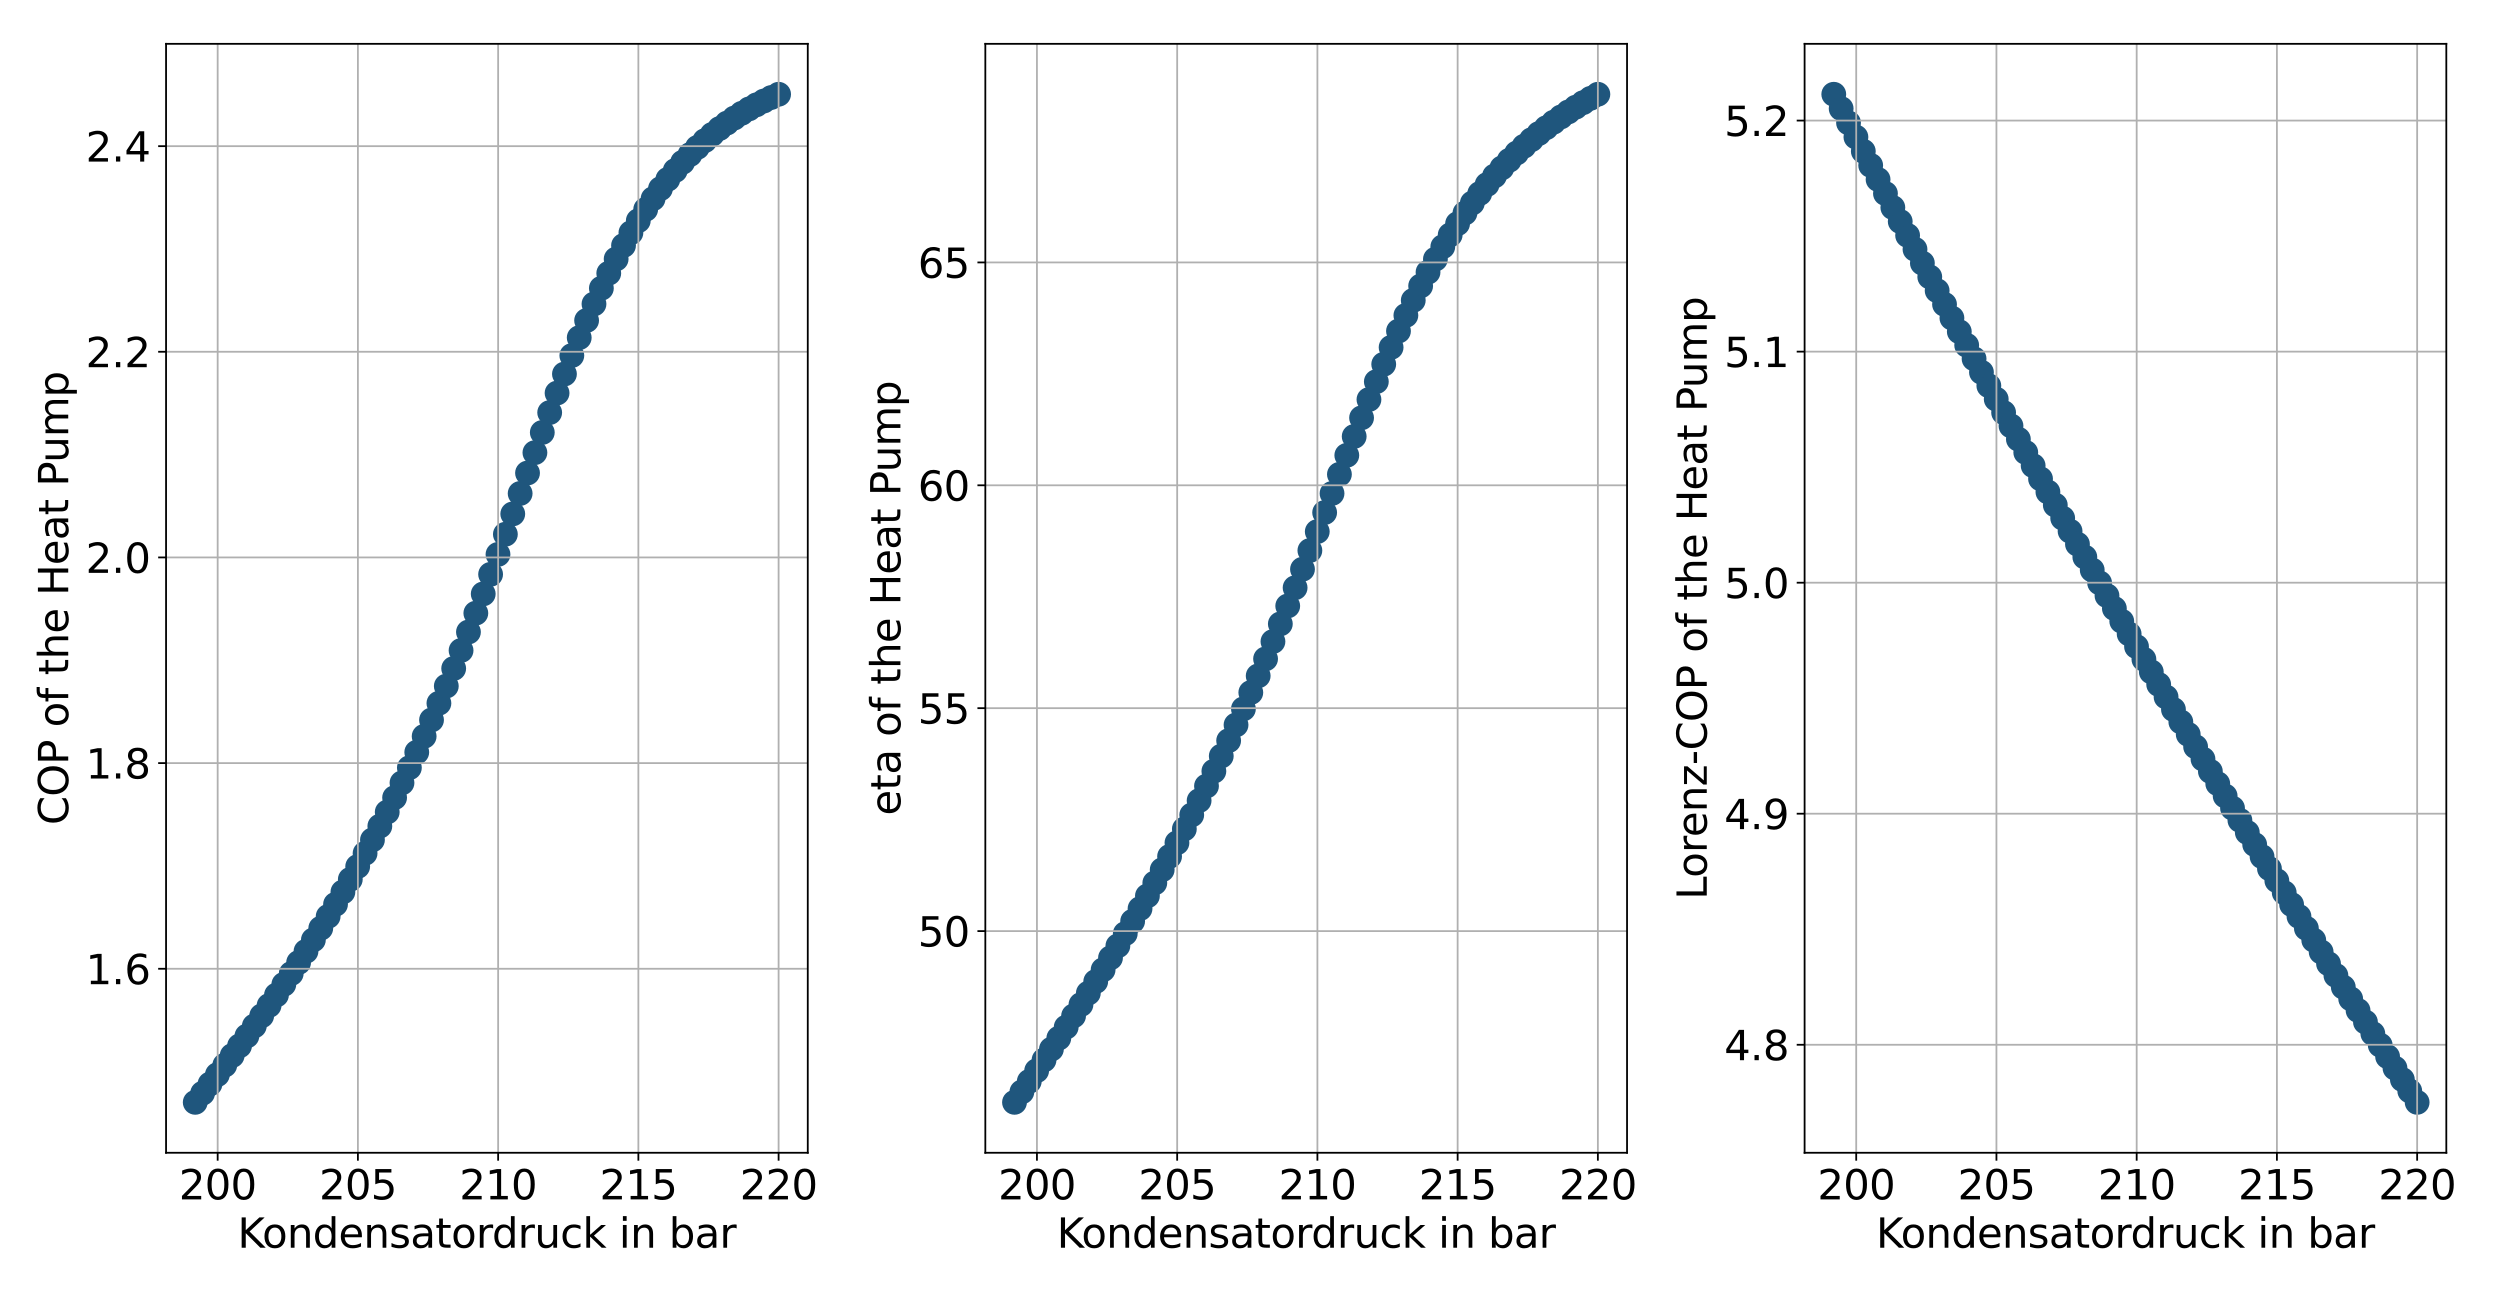 <?xml version="1.0" encoding="utf-8" standalone="no"?>
<!DOCTYPE svg PUBLIC "-//W3C//DTD SVG 1.1//EN"
  "http://www.w3.org/Graphics/SVG/1.1/DTD/svg11.dtd">
<svg xmlns:xlink="http://www.w3.org/1999/xlink" width="1108.224pt" height="576pt" viewBox="0 0 1108.224 576" xmlns="http://www.w3.org/2000/svg" version="1.1">
 <defs>
  <style type="text/css">*{stroke-linejoin: round; stroke-linecap: butt}</style>
 </defs>
 <g id="figure_1">
  <g id="patch_1">
   <path d="M 0 576 
L 1108.224 576 
L 1108.224 0 
L 0 0 
z
" style="fill: #ffffff"/>
  </g>
  <g id="axes_1">
   <g id="patch_2">
    <path d="M 73.612 511 
L 358.076 511 
L 358.076 19.44 
L 73.612 19.44 
z
" style="fill: #ffffff"/>
   </g>
   <g id="PathCollection_1">
    <defs>
     <path id="m5f02726cf9" d="M 0 5 
C 1.326 5 2.598 4.473 3.536 3.536 
C 4.473 2.598 5 1.326 5 0 
C 5 -1.326 4.473 -2.598 3.536 -3.536 
C 2.598 -4.473 1.326 -5 0 -5 
C -1.326 -5 -2.598 -4.473 -3.536 -3.536 
C -4.473 -2.598 -5 -1.326 -5 0 
C -5 1.326 -4.473 2.598 -3.536 3.536 
C -2.598 4.473 -1.326 5 0 5 
z
" style="stroke: #1f567d"/>
    </defs>
    <g clip-path="url(#p186cc190cb)">
     <use xlink:href="#m5f02726cf9" x="86.542" y="488.656" style="fill: #1f567d; stroke: #1f567d"/>
     <use xlink:href="#m5f02726cf9" x="89.816" y="484.614" style="fill: #1f567d; stroke: #1f567d"/>
     <use xlink:href="#m5f02726cf9" x="93.089" y="480.523" style="fill: #1f567d; stroke: #1f567d"/>
     <use xlink:href="#m5f02726cf9" x="96.363" y="476.379" style="fill: #1f567d; stroke: #1f567d"/>
     <use xlink:href="#m5f02726cf9" x="99.636" y="472.182" style="fill: #1f567d; stroke: #1f567d"/>
     <use xlink:href="#m5f02726cf9" x="102.91" y="467.928" style="fill: #1f567d; stroke: #1f567d"/>
     <use xlink:href="#m5f02726cf9" x="106.183" y="463.616" style="fill: #1f567d; stroke: #1f567d"/>
     <use xlink:href="#m5f02726cf9" x="109.457" y="459.243" style="fill: #1f567d; stroke: #1f567d"/>
     <use xlink:href="#m5f02726cf9" x="112.73" y="454.805" style="fill: #1f567d; stroke: #1f567d"/>
     <use xlink:href="#m5f02726cf9" x="116.004" y="450.301" style="fill: #1f567d; stroke: #1f567d"/>
     <use xlink:href="#m5f02726cf9" x="119.277" y="445.728" style="fill: #1f567d; stroke: #1f567d"/>
     <use xlink:href="#m5f02726cf9" x="122.551" y="441.082" style="fill: #1f567d; stroke: #1f567d"/>
     <use xlink:href="#m5f02726cf9" x="125.824" y="436.36" style="fill: #1f567d; stroke: #1f567d"/>
     <use xlink:href="#m5f02726cf9" x="129.097" y="431.559" style="fill: #1f567d; stroke: #1f567d"/>
     <use xlink:href="#m5f02726cf9" x="132.371" y="426.675" style="fill: #1f567d; stroke: #1f567d"/>
     <use xlink:href="#m5f02726cf9" x="135.644" y="421.704" style="fill: #1f567d; stroke: #1f567d"/>
     <use xlink:href="#m5f02726cf9" x="138.918" y="416.642" style="fill: #1f567d; stroke: #1f567d"/>
     <use xlink:href="#m5f02726cf9" x="142.191" y="411.485" style="fill: #1f567d; stroke: #1f567d"/>
     <use xlink:href="#m5f02726cf9" x="145.465" y="406.229" style="fill: #1f567d; stroke: #1f567d"/>
     <use xlink:href="#m5f02726cf9" x="148.738" y="400.868" style="fill: #1f567d; stroke: #1f567d"/>
     <use xlink:href="#m5f02726cf9" x="152.012" y="395.399" style="fill: #1f567d; stroke: #1f567d"/>
     <use xlink:href="#m5f02726cf9" x="155.285" y="389.815" style="fill: #1f567d; stroke: #1f567d"/>
     <use xlink:href="#m5f02726cf9" x="158.559" y="384.111" style="fill: #1f567d; stroke: #1f567d"/>
     <use xlink:href="#m5f02726cf9" x="161.832" y="378.282" style="fill: #1f567d; stroke: #1f567d"/>
     <use xlink:href="#m5f02726cf9" x="165.106" y="372.322" style="fill: #1f567d; stroke: #1f567d"/>
     <use xlink:href="#m5f02726cf9" x="168.379" y="366.225" style="fill: #1f567d; stroke: #1f567d"/>
     <use xlink:href="#m5f02726cf9" x="171.653" y="359.984" style="fill: #1f567d; stroke: #1f567d"/>
     <use xlink:href="#m5f02726cf9" x="174.926" y="353.593" style="fill: #1f567d; stroke: #1f567d"/>
     <use xlink:href="#m5f02726cf9" x="178.199" y="347.045" style="fill: #1f567d; stroke: #1f567d"/>
     <use xlink:href="#m5f02726cf9" x="181.473" y="340.334" style="fill: #1f567d; stroke: #1f567d"/>
     <use xlink:href="#m5f02726cf9" x="184.746" y="333.454" style="fill: #1f567d; stroke: #1f567d"/>
     <use xlink:href="#m5f02726cf9" x="188.02" y="326.399" style="fill: #1f567d; stroke: #1f567d"/>
     <use xlink:href="#m5f02726cf9" x="191.293" y="319.164" style="fill: #1f567d; stroke: #1f567d"/>
     <use xlink:href="#m5f02726cf9" x="194.567" y="311.743" style="fill: #1f567d; stroke: #1f567d"/>
     <use xlink:href="#m5f02726cf9" x="197.84" y="304.133" style="fill: #1f567d; stroke: #1f567d"/>
     <use xlink:href="#m5f02726cf9" x="201.114" y="296.333" style="fill: #1f567d; stroke: #1f567d"/>
     <use xlink:href="#m5f02726cf9" x="204.387" y="288.343" style="fill: #1f567d; stroke: #1f567d"/>
     <use xlink:href="#m5f02726cf9" x="207.661" y="280.165" style="fill: #1f567d; stroke: #1f567d"/>
     <use xlink:href="#m5f02726cf9" x="210.934" y="271.806" style="fill: #1f567d; stroke: #1f567d"/>
     <use xlink:href="#m5f02726cf9" x="214.208" y="263.276" style="fill: #1f567d; stroke: #1f567d"/>
     <use xlink:href="#m5f02726cf9" x="217.481" y="254.589" style="fill: #1f567d; stroke: #1f567d"/>
     <use xlink:href="#m5f02726cf9" x="220.755" y="245.765" style="fill: #1f567d; stroke: #1f567d"/>
     <use xlink:href="#m5f02726cf9" x="224.028" y="236.829" style="fill: #1f567d; stroke: #1f567d"/>
     <use xlink:href="#m5f02726cf9" x="227.301" y="227.812" style="fill: #1f567d; stroke: #1f567d"/>
     <use xlink:href="#m5f02726cf9" x="230.575" y="218.749" style="fill: #1f567d; stroke: #1f567d"/>
     <use xlink:href="#m5f02726cf9" x="233.848" y="209.682" style="fill: #1f567d; stroke: #1f567d"/>
     <use xlink:href="#m5f02726cf9" x="237.122" y="200.652" style="fill: #1f567d; stroke: #1f567d"/>
     <use xlink:href="#m5f02726cf9" x="240.395" y="191.706" style="fill: #1f567d; stroke: #1f567d"/>
     <use xlink:href="#m5f02726cf9" x="243.669" y="182.887" style="fill: #1f567d; stroke: #1f567d"/>
     <use xlink:href="#m5f02726cf9" x="246.942" y="174.239" style="fill: #1f567d; stroke: #1f567d"/>
     <use xlink:href="#m5f02726cf9" x="250.216" y="165.801" style="fill: #1f567d; stroke: #1f567d"/>
     <use xlink:href="#m5f02726cf9" x="253.489" y="157.608" style="fill: #1f567d; stroke: #1f567d"/>
     <use xlink:href="#m5f02726cf9" x="256.763" y="149.689" style="fill: #1f567d; stroke: #1f567d"/>
     <use xlink:href="#m5f02726cf9" x="260.036" y="142.066" style="fill: #1f567d; stroke: #1f567d"/>
     <use xlink:href="#m5f02726cf9" x="263.31" y="134.758" style="fill: #1f567d; stroke: #1f567d"/>
     <use xlink:href="#m5f02726cf9" x="266.583" y="127.775" style="fill: #1f567d; stroke: #1f567d"/>
     <use xlink:href="#m5f02726cf9" x="269.857" y="121.125" style="fill: #1f567d; stroke: #1f567d"/>
     <use xlink:href="#m5f02726cf9" x="273.13" y="114.809" style="fill: #1f567d; stroke: #1f567d"/>
     <use xlink:href="#m5f02726cf9" x="276.403" y="108.826" style="fill: #1f567d; stroke: #1f567d"/>
     <use xlink:href="#m5f02726cf9" x="279.677" y="103.17" style="fill: #1f567d; stroke: #1f567d"/>
     <use xlink:href="#m5f02726cf9" x="282.95" y="97.835" style="fill: #1f567d; stroke: #1f567d"/>
     <use xlink:href="#m5f02726cf9" x="286.224" y="92.811" style="fill: #1f567d; stroke: #1f567d"/>
     <use xlink:href="#m5f02726cf9" x="289.497" y="88.086" style="fill: #1f567d; stroke: #1f567d"/>
     <use xlink:href="#m5f02726cf9" x="292.771" y="83.65" style="fill: #1f567d; stroke: #1f567d"/>
     <use xlink:href="#m5f02726cf9" x="296.044" y="79.489" style="fill: #1f567d; stroke: #1f567d"/>
     <use xlink:href="#m5f02726cf9" x="299.318" y="75.591" style="fill: #1f567d; stroke: #1f567d"/>
     <use xlink:href="#m5f02726cf9" x="302.591" y="71.942" style="fill: #1f567d; stroke: #1f567d"/>
     <use xlink:href="#m5f02726cf9" x="305.865" y="68.529" style="fill: #1f567d; stroke: #1f567d"/>
     <use xlink:href="#m5f02726cf9" x="309.138" y="65.339" style="fill: #1f567d; stroke: #1f567d"/>
     <use xlink:href="#m5f02726cf9" x="312.412" y="62.361" style="fill: #1f567d; stroke: #1f567d"/>
     <use xlink:href="#m5f02726cf9" x="315.685" y="59.581" style="fill: #1f567d; stroke: #1f567d"/>
     <use xlink:href="#m5f02726cf9" x="318.959" y="56.988" style="fill: #1f567d; stroke: #1f567d"/>
     <use xlink:href="#m5f02726cf9" x="322.232" y="54.572" style="fill: #1f567d; stroke: #1f567d"/>
     <use xlink:href="#m5f02726cf9" x="325.505" y="52.321" style="fill: #1f567d; stroke: #1f567d"/>
     <use xlink:href="#m5f02726cf9" x="328.779" y="50.227" style="fill: #1f567d; stroke: #1f567d"/>
     <use xlink:href="#m5f02726cf9" x="332.052" y="48.278" style="fill: #1f567d; stroke: #1f567d"/>
     <use xlink:href="#m5f02726cf9" x="335.326" y="46.468" style="fill: #1f567d; stroke: #1f567d"/>
     <use xlink:href="#m5f02726cf9" x="338.599" y="44.787" style="fill: #1f567d; stroke: #1f567d"/>
     <use xlink:href="#m5f02726cf9" x="341.873" y="43.228" style="fill: #1f567d; stroke: #1f567d"/>
     <use xlink:href="#m5f02726cf9" x="345.146" y="41.784" style="fill: #1f567d; stroke: #1f567d"/>
    </g>
   </g>
   <g id="matplotlib.axis_1">
    <g id="xtick_1">
     <g id="line2d_1">
      <path d="M 96.489 511 
L 96.489 19.44 
" clip-path="url(#p186cc190cb)" style="fill: none; stroke: #b0b0b0; stroke-width: 0.8; stroke-linecap: square"/>
     </g>
     <g id="line2d_2">
      <defs>
       <path id="m455e76a779" d="M 0 0 
L 0 3.5 
" style="stroke: #000000; stroke-width: 0.8"/>
      </defs>
      <g>
       <use xlink:href="#m455e76a779" x="96.489" y="511" style="stroke: #000000; stroke-width: 0.8"/>
      </g>
     </g>
     <g id="text_1">
      <!-- 200 -->
      <g transform="translate(79.31 531.677) scale(0.18 -0.18)">
       <defs>
        <path id="DejaVuSans-32" d="M 1228 531 
L 3431 531 
L 3431 0 
L 469 0 
L 469 531 
Q 828 903 1448 1529 
Q 2069 2156 2228 2338 
Q 2531 2678 2651 2914 
Q 2772 3150 2772 3378 
Q 2772 3750 2511 3984 
Q 2250 4219 1831 4219 
Q 1534 4219 1204 4116 
Q 875 4013 500 3803 
L 500 4441 
Q 881 4594 1212 4672 
Q 1544 4750 1819 4750 
Q 2544 4750 2975 4387 
Q 3406 4025 3406 3419 
Q 3406 3131 3298 2873 
Q 3191 2616 2906 2266 
Q 2828 2175 2409 1742 
Q 1991 1309 1228 531 
z
" transform="scale(0.016)"/>
        <path id="DejaVuSans-30" d="M 2034 4250 
Q 1547 4250 1301 3770 
Q 1056 3291 1056 2328 
Q 1056 1369 1301 889 
Q 1547 409 2034 409 
Q 2525 409 2770 889 
Q 3016 1369 3016 2328 
Q 3016 3291 2770 3770 
Q 2525 4250 2034 4250 
z
M 2034 4750 
Q 2819 4750 3233 4129 
Q 3647 3509 3647 2328 
Q 3647 1150 3233 529 
Q 2819 -91 2034 -91 
Q 1250 -91 836 529 
Q 422 1150 422 2328 
Q 422 3509 836 4129 
Q 1250 4750 2034 4750 
z
" transform="scale(0.016)"/>
       </defs>
       <use xlink:href="#DejaVuSans-32"/>
       <use xlink:href="#DejaVuSans-30" x="63.623"/>
       <use xlink:href="#DejaVuSans-30" x="127.246"/>
      </g>
     </g>
    </g>
    <g id="xtick_2">
     <g id="line2d_3">
      <path d="M 158.653 511 
L 158.653 19.44 
" clip-path="url(#p186cc190cb)" style="fill: none; stroke: #b0b0b0; stroke-width: 0.8; stroke-linecap: square"/>
     </g>
     <g id="line2d_4">
      <g>
       <use xlink:href="#m455e76a779" x="158.653" y="511" style="stroke: #000000; stroke-width: 0.8"/>
      </g>
     </g>
     <g id="text_2">
      <!-- 205 -->
      <g transform="translate(141.474 531.677) scale(0.18 -0.18)">
       <defs>
        <path id="DejaVuSans-35" d="M 691 4666 
L 3169 4666 
L 3169 4134 
L 1269 4134 
L 1269 2991 
Q 1406 3038 1543 3061 
Q 1681 3084 1819 3084 
Q 2600 3084 3056 2656 
Q 3513 2228 3513 1497 
Q 3513 744 3044 326 
Q 2575 -91 1722 -91 
Q 1428 -91 1123 -41 
Q 819 9 494 109 
L 494 744 
Q 775 591 1075 516 
Q 1375 441 1709 441 
Q 2250 441 2565 725 
Q 2881 1009 2881 1497 
Q 2881 1984 2565 2268 
Q 2250 2553 1709 2553 
Q 1456 2553 1204 2497 
Q 953 2441 691 2322 
L 691 4666 
z
" transform="scale(0.016)"/>
       </defs>
       <use xlink:href="#DejaVuSans-32"/>
       <use xlink:href="#DejaVuSans-30" x="63.623"/>
       <use xlink:href="#DejaVuSans-35" x="127.246"/>
      </g>
     </g>
    </g>
    <g id="xtick_3">
     <g id="line2d_5">
      <path d="M 220.817 511 
L 220.817 19.44 
" clip-path="url(#p186cc190cb)" style="fill: none; stroke: #b0b0b0; stroke-width: 0.8; stroke-linecap: square"/>
     </g>
     <g id="line2d_6">
      <g>
       <use xlink:href="#m455e76a779" x="220.817" y="511" style="stroke: #000000; stroke-width: 0.8"/>
      </g>
     </g>
     <g id="text_3">
      <!-- 210 -->
      <g transform="translate(203.639 531.677) scale(0.18 -0.18)">
       <defs>
        <path id="DejaVuSans-31" d="M 794 531 
L 1825 531 
L 1825 4091 
L 703 3866 
L 703 4441 
L 1819 4666 
L 2450 4666 
L 2450 531 
L 3481 531 
L 3481 0 
L 794 0 
L 794 531 
z
" transform="scale(0.016)"/>
       </defs>
       <use xlink:href="#DejaVuSans-32"/>
       <use xlink:href="#DejaVuSans-31" x="63.623"/>
       <use xlink:href="#DejaVuSans-30" x="127.246"/>
      </g>
     </g>
    </g>
    <g id="xtick_4">
     <g id="line2d_7">
      <path d="M 282.982 511 
L 282.982 19.44 
" clip-path="url(#p186cc190cb)" style="fill: none; stroke: #b0b0b0; stroke-width: 0.8; stroke-linecap: square"/>
     </g>
     <g id="line2d_8">
      <g>
       <use xlink:href="#m455e76a779" x="282.982" y="511" style="stroke: #000000; stroke-width: 0.8"/>
      </g>
     </g>
     <g id="text_4">
      <!-- 215 -->
      <g transform="translate(265.803 531.677) scale(0.18 -0.18)">
       <use xlink:href="#DejaVuSans-32"/>
       <use xlink:href="#DejaVuSans-31" x="63.623"/>
       <use xlink:href="#DejaVuSans-35" x="127.246"/>
      </g>
     </g>
    </g>
    <g id="xtick_5">
     <g id="line2d_9">
      <path d="M 345.146 511 
L 345.146 19.44 
" clip-path="url(#p186cc190cb)" style="fill: none; stroke: #b0b0b0; stroke-width: 0.8; stroke-linecap: square"/>
     </g>
     <g id="line2d_10">
      <g>
       <use xlink:href="#m455e76a779" x="345.146" y="511" style="stroke: #000000; stroke-width: 0.8"/>
      </g>
     </g>
     <g id="text_5">
      <!-- 220 -->
      <g transform="translate(327.967 531.677) scale(0.18 -0.18)">
       <use xlink:href="#DejaVuSans-32"/>
       <use xlink:href="#DejaVuSans-32" x="63.623"/>
       <use xlink:href="#DejaVuSans-30" x="127.246"/>
      </g>
     </g>
    </g>
    <g id="text_6">
     <!-- Kondensatordruck in bar -->
     <g transform="translate(105.314 553.098) scale(0.18 -0.18)">
      <defs>
       <path id="DejaVuSans-4b" d="M 628 4666 
L 1259 4666 
L 1259 2694 
L 3353 4666 
L 4166 4666 
L 1850 2491 
L 4331 0 
L 3500 0 
L 1259 2247 
L 1259 0 
L 628 0 
L 628 4666 
z
" transform="scale(0.016)"/>
       <path id="DejaVuSans-6f" d="M 1959 3097 
Q 1497 3097 1228 2736 
Q 959 2375 959 1747 
Q 959 1119 1226 758 
Q 1494 397 1959 397 
Q 2419 397 2687 759 
Q 2956 1122 2956 1747 
Q 2956 2369 2687 2733 
Q 2419 3097 1959 3097 
z
M 1959 3584 
Q 2709 3584 3137 3096 
Q 3566 2609 3566 1747 
Q 3566 888 3137 398 
Q 2709 -91 1959 -91 
Q 1206 -91 779 398 
Q 353 888 353 1747 
Q 353 2609 779 3096 
Q 1206 3584 1959 3584 
z
" transform="scale(0.016)"/>
       <path id="DejaVuSans-6e" d="M 3513 2113 
L 3513 0 
L 2938 0 
L 2938 2094 
Q 2938 2591 2744 2837 
Q 2550 3084 2163 3084 
Q 1697 3084 1428 2787 
Q 1159 2491 1159 1978 
L 1159 0 
L 581 0 
L 581 3500 
L 1159 3500 
L 1159 2956 
Q 1366 3272 1645 3428 
Q 1925 3584 2291 3584 
Q 2894 3584 3203 3211 
Q 3513 2838 3513 2113 
z
" transform="scale(0.016)"/>
       <path id="DejaVuSans-64" d="M 2906 2969 
L 2906 4863 
L 3481 4863 
L 3481 0 
L 2906 0 
L 2906 525 
Q 2725 213 2448 61 
Q 2172 -91 1784 -91 
Q 1150 -91 751 415 
Q 353 922 353 1747 
Q 353 2572 751 3078 
Q 1150 3584 1784 3584 
Q 2172 3584 2448 3432 
Q 2725 3281 2906 2969 
z
M 947 1747 
Q 947 1113 1208 752 
Q 1469 391 1925 391 
Q 2381 391 2643 752 
Q 2906 1113 2906 1747 
Q 2906 2381 2643 2742 
Q 2381 3103 1925 3103 
Q 1469 3103 1208 2742 
Q 947 2381 947 1747 
z
" transform="scale(0.016)"/>
       <path id="DejaVuSans-65" d="M 3597 1894 
L 3597 1613 
L 953 1613 
Q 991 1019 1311 708 
Q 1631 397 2203 397 
Q 2534 397 2845 478 
Q 3156 559 3463 722 
L 3463 178 
Q 3153 47 2828 -22 
Q 2503 -91 2169 -91 
Q 1331 -91 842 396 
Q 353 884 353 1716 
Q 353 2575 817 3079 
Q 1281 3584 2069 3584 
Q 2775 3584 3186 3129 
Q 3597 2675 3597 1894 
z
M 3022 2063 
Q 3016 2534 2758 2815 
Q 2500 3097 2075 3097 
Q 1594 3097 1305 2825 
Q 1016 2553 972 2059 
L 3022 2063 
z
" transform="scale(0.016)"/>
       <path id="DejaVuSans-73" d="M 2834 3397 
L 2834 2853 
Q 2591 2978 2328 3040 
Q 2066 3103 1784 3103 
Q 1356 3103 1142 2972 
Q 928 2841 928 2578 
Q 928 2378 1081 2264 
Q 1234 2150 1697 2047 
L 1894 2003 
Q 2506 1872 2764 1633 
Q 3022 1394 3022 966 
Q 3022 478 2636 193 
Q 2250 -91 1575 -91 
Q 1294 -91 989 -36 
Q 684 19 347 128 
L 347 722 
Q 666 556 975 473 
Q 1284 391 1588 391 
Q 1994 391 2212 530 
Q 2431 669 2431 922 
Q 2431 1156 2273 1281 
Q 2116 1406 1581 1522 
L 1381 1569 
Q 847 1681 609 1914 
Q 372 2147 372 2553 
Q 372 3047 722 3315 
Q 1072 3584 1716 3584 
Q 2034 3584 2315 3537 
Q 2597 3491 2834 3397 
z
" transform="scale(0.016)"/>
       <path id="DejaVuSans-61" d="M 2194 1759 
Q 1497 1759 1228 1600 
Q 959 1441 959 1056 
Q 959 750 1161 570 
Q 1363 391 1709 391 
Q 2188 391 2477 730 
Q 2766 1069 2766 1631 
L 2766 1759 
L 2194 1759 
z
M 3341 1997 
L 3341 0 
L 2766 0 
L 2766 531 
Q 2569 213 2275 61 
Q 1981 -91 1556 -91 
Q 1019 -91 701 211 
Q 384 513 384 1019 
Q 384 1609 779 1909 
Q 1175 2209 1959 2209 
L 2766 2209 
L 2766 2266 
Q 2766 2663 2505 2880 
Q 2244 3097 1772 3097 
Q 1472 3097 1187 3025 
Q 903 2953 641 2809 
L 641 3341 
Q 956 3463 1253 3523 
Q 1550 3584 1831 3584 
Q 2591 3584 2966 3190 
Q 3341 2797 3341 1997 
z
" transform="scale(0.016)"/>
       <path id="DejaVuSans-74" d="M 1172 4494 
L 1172 3500 
L 2356 3500 
L 2356 3053 
L 1172 3053 
L 1172 1153 
Q 1172 725 1289 603 
Q 1406 481 1766 481 
L 2356 481 
L 2356 0 
L 1766 0 
Q 1100 0 847 248 
Q 594 497 594 1153 
L 594 3053 
L 172 3053 
L 172 3500 
L 594 3500 
L 594 4494 
L 1172 4494 
z
" transform="scale(0.016)"/>
       <path id="DejaVuSans-72" d="M 2631 2963 
Q 2534 3019 2420 3045 
Q 2306 3072 2169 3072 
Q 1681 3072 1420 2755 
Q 1159 2438 1159 1844 
L 1159 0 
L 581 0 
L 581 3500 
L 1159 3500 
L 1159 2956 
Q 1341 3275 1631 3429 
Q 1922 3584 2338 3584 
Q 2397 3584 2469 3576 
Q 2541 3569 2628 3553 
L 2631 2963 
z
" transform="scale(0.016)"/>
       <path id="DejaVuSans-75" d="M 544 1381 
L 544 3500 
L 1119 3500 
L 1119 1403 
Q 1119 906 1312 657 
Q 1506 409 1894 409 
Q 2359 409 2629 706 
Q 2900 1003 2900 1516 
L 2900 3500 
L 3475 3500 
L 3475 0 
L 2900 0 
L 2900 538 
Q 2691 219 2414 64 
Q 2138 -91 1772 -91 
Q 1169 -91 856 284 
Q 544 659 544 1381 
z
M 1991 3584 
L 1991 3584 
z
" transform="scale(0.016)"/>
       <path id="DejaVuSans-63" d="M 3122 3366 
L 3122 2828 
Q 2878 2963 2633 3030 
Q 2388 3097 2138 3097 
Q 1578 3097 1268 2742 
Q 959 2388 959 1747 
Q 959 1106 1268 751 
Q 1578 397 2138 397 
Q 2388 397 2633 464 
Q 2878 531 3122 666 
L 3122 134 
Q 2881 22 2623 -34 
Q 2366 -91 2075 -91 
Q 1284 -91 818 406 
Q 353 903 353 1747 
Q 353 2603 823 3093 
Q 1294 3584 2113 3584 
Q 2378 3584 2631 3529 
Q 2884 3475 3122 3366 
z
" transform="scale(0.016)"/>
       <path id="DejaVuSans-6b" d="M 581 4863 
L 1159 4863 
L 1159 1991 
L 2875 3500 
L 3609 3500 
L 1753 1863 
L 3688 0 
L 2938 0 
L 1159 1709 
L 1159 0 
L 581 0 
L 581 4863 
z
" transform="scale(0.016)"/>
       <path id="DejaVuSans-20" transform="scale(0.016)"/>
       <path id="DejaVuSans-69" d="M 603 3500 
L 1178 3500 
L 1178 0 
L 603 0 
L 603 3500 
z
M 603 4863 
L 1178 4863 
L 1178 4134 
L 603 4134 
L 603 4863 
z
" transform="scale(0.016)"/>
       <path id="DejaVuSans-62" d="M 3116 1747 
Q 3116 2381 2855 2742 
Q 2594 3103 2138 3103 
Q 1681 3103 1420 2742 
Q 1159 2381 1159 1747 
Q 1159 1113 1420 752 
Q 1681 391 2138 391 
Q 2594 391 2855 752 
Q 3116 1113 3116 1747 
z
M 1159 2969 
Q 1341 3281 1617 3432 
Q 1894 3584 2278 3584 
Q 2916 3584 3314 3078 
Q 3713 2572 3713 1747 
Q 3713 922 3314 415 
Q 2916 -91 2278 -91 
Q 1894 -91 1617 61 
Q 1341 213 1159 525 
L 1159 0 
L 581 0 
L 581 4863 
L 1159 4863 
L 1159 2969 
z
" transform="scale(0.016)"/>
      </defs>
      <use xlink:href="#DejaVuSans-4b"/>
      <use xlink:href="#DejaVuSans-6f" x="60.576"/>
      <use xlink:href="#DejaVuSans-6e" x="121.758"/>
      <use xlink:href="#DejaVuSans-64" x="185.137"/>
      <use xlink:href="#DejaVuSans-65" x="248.613"/>
      <use xlink:href="#DejaVuSans-6e" x="310.137"/>
      <use xlink:href="#DejaVuSans-73" x="373.516"/>
      <use xlink:href="#DejaVuSans-61" x="425.615"/>
      <use xlink:href="#DejaVuSans-74" x="486.895"/>
      <use xlink:href="#DejaVuSans-6f" x="526.104"/>
      <use xlink:href="#DejaVuSans-72" x="587.285"/>
      <use xlink:href="#DejaVuSans-64" x="626.648"/>
      <use xlink:href="#DejaVuSans-72" x="690.125"/>
      <use xlink:href="#DejaVuSans-75" x="731.238"/>
      <use xlink:href="#DejaVuSans-63" x="794.617"/>
      <use xlink:href="#DejaVuSans-6b" x="849.598"/>
      <use xlink:href="#DejaVuSans-20" x="907.508"/>
      <use xlink:href="#DejaVuSans-69" x="939.295"/>
      <use xlink:href="#DejaVuSans-6e" x="967.078"/>
      <use xlink:href="#DejaVuSans-20" x="1030.457"/>
      <use xlink:href="#DejaVuSans-62" x="1062.244"/>
      <use xlink:href="#DejaVuSans-61" x="1125.721"/>
      <use xlink:href="#DejaVuSans-72" x="1187"/>
     </g>
    </g>
   </g>
   <g id="matplotlib.axis_2">
    <g id="ytick_1">
     <g id="line2d_11">
      <path d="M 73.612 429.439 
L 358.076 429.439 
" clip-path="url(#p186cc190cb)" style="fill: none; stroke: #b0b0b0; stroke-width: 0.8; stroke-linecap: square"/>
     </g>
     <g id="line2d_12">
      <defs>
       <path id="ma633f19798" d="M 0 0 
L -3.5 0 
" style="stroke: #000000; stroke-width: 0.8"/>
      </defs>
      <g>
       <use xlink:href="#ma633f19798" x="73.612" y="429.439" style="stroke: #000000; stroke-width: 0.8"/>
      </g>
     </g>
     <g id="text_7">
      <!-- 1.6 -->
      <g transform="translate(37.987 436.278) scale(0.18 -0.18)">
       <defs>
        <path id="DejaVuSans-2e" d="M 684 794 
L 1344 794 
L 1344 0 
L 684 0 
L 684 794 
z
" transform="scale(0.016)"/>
        <path id="DejaVuSans-36" d="M 2113 2584 
Q 1688 2584 1439 2293 
Q 1191 2003 1191 1497 
Q 1191 994 1439 701 
Q 1688 409 2113 409 
Q 2538 409 2786 701 
Q 3034 994 3034 1497 
Q 3034 2003 2786 2293 
Q 2538 2584 2113 2584 
z
M 3366 4563 
L 3366 3988 
Q 3128 4100 2886 4159 
Q 2644 4219 2406 4219 
Q 1781 4219 1451 3797 
Q 1122 3375 1075 2522 
Q 1259 2794 1537 2939 
Q 1816 3084 2150 3084 
Q 2853 3084 3261 2657 
Q 3669 2231 3669 1497 
Q 3669 778 3244 343 
Q 2819 -91 2113 -91 
Q 1303 -91 875 529 
Q 447 1150 447 2328 
Q 447 3434 972 4092 
Q 1497 4750 2381 4750 
Q 2619 4750 2861 4703 
Q 3103 4656 3366 4563 
z
" transform="scale(0.016)"/>
       </defs>
       <use xlink:href="#DejaVuSans-31"/>
       <use xlink:href="#DejaVuSans-2e" x="63.623"/>
       <use xlink:href="#DejaVuSans-36" x="95.41"/>
      </g>
     </g>
    </g>
    <g id="ytick_2">
     <g id="line2d_13">
      <path d="M 73.612 338.276 
L 358.076 338.276 
" clip-path="url(#p186cc190cb)" style="fill: none; stroke: #b0b0b0; stroke-width: 0.8; stroke-linecap: square"/>
     </g>
     <g id="line2d_14">
      <g>
       <use xlink:href="#ma633f19798" x="73.612" y="338.276" style="stroke: #000000; stroke-width: 0.8"/>
      </g>
     </g>
     <g id="text_8">
      <!-- 1.8 -->
      <g transform="translate(37.987 345.114) scale(0.18 -0.18)">
       <defs>
        <path id="DejaVuSans-38" d="M 2034 2216 
Q 1584 2216 1326 1975 
Q 1069 1734 1069 1313 
Q 1069 891 1326 650 
Q 1584 409 2034 409 
Q 2484 409 2743 651 
Q 3003 894 3003 1313 
Q 3003 1734 2745 1975 
Q 2488 2216 2034 2216 
z
M 1403 2484 
Q 997 2584 770 2862 
Q 544 3141 544 3541 
Q 544 4100 942 4425 
Q 1341 4750 2034 4750 
Q 2731 4750 3128 4425 
Q 3525 4100 3525 3541 
Q 3525 3141 3298 2862 
Q 3072 2584 2669 2484 
Q 3125 2378 3379 2068 
Q 3634 1759 3634 1313 
Q 3634 634 3220 271 
Q 2806 -91 2034 -91 
Q 1263 -91 848 271 
Q 434 634 434 1313 
Q 434 1759 690 2068 
Q 947 2378 1403 2484 
z
M 1172 3481 
Q 1172 3119 1398 2916 
Q 1625 2713 2034 2713 
Q 2441 2713 2670 2916 
Q 2900 3119 2900 3481 
Q 2900 3844 2670 4047 
Q 2441 4250 2034 4250 
Q 1625 4250 1398 4047 
Q 1172 3844 1172 3481 
z
" transform="scale(0.016)"/>
       </defs>
       <use xlink:href="#DejaVuSans-31"/>
       <use xlink:href="#DejaVuSans-2e" x="63.623"/>
       <use xlink:href="#DejaVuSans-38" x="95.41"/>
      </g>
     </g>
    </g>
    <g id="ytick_3">
     <g id="line2d_15">
      <path d="M 73.612 247.112 
L 358.076 247.112 
" clip-path="url(#p186cc190cb)" style="fill: none; stroke: #b0b0b0; stroke-width: 0.8; stroke-linecap: square"/>
     </g>
     <g id="line2d_16">
      <g>
       <use xlink:href="#ma633f19798" x="73.612" y="247.112" style="stroke: #000000; stroke-width: 0.8"/>
      </g>
     </g>
     <g id="text_9">
      <!-- 2.0 -->
      <g transform="translate(37.987 253.951) scale(0.18 -0.18)">
       <use xlink:href="#DejaVuSans-32"/>
       <use xlink:href="#DejaVuSans-2e" x="63.623"/>
       <use xlink:href="#DejaVuSans-30" x="95.41"/>
      </g>
     </g>
    </g>
    <g id="ytick_4">
     <g id="line2d_17">
      <path d="M 73.612 155.948 
L 358.076 155.948 
" clip-path="url(#p186cc190cb)" style="fill: none; stroke: #b0b0b0; stroke-width: 0.8; stroke-linecap: square"/>
     </g>
     <g id="line2d_18">
      <g>
       <use xlink:href="#ma633f19798" x="73.612" y="155.948" style="stroke: #000000; stroke-width: 0.8"/>
      </g>
     </g>
     <g id="text_10">
      <!-- 2.2 -->
      <g transform="translate(37.987 162.787) scale(0.18 -0.18)">
       <use xlink:href="#DejaVuSans-32"/>
       <use xlink:href="#DejaVuSans-2e" x="63.623"/>
       <use xlink:href="#DejaVuSans-32" x="95.41"/>
      </g>
     </g>
    </g>
    <g id="ytick_5">
     <g id="line2d_19">
      <path d="M 73.612 64.785 
L 358.076 64.785 
" clip-path="url(#p186cc190cb)" style="fill: none; stroke: #b0b0b0; stroke-width: 0.8; stroke-linecap: square"/>
     </g>
     <g id="line2d_20">
      <g>
       <use xlink:href="#ma633f19798" x="73.612" y="64.785" style="stroke: #000000; stroke-width: 0.8"/>
      </g>
     </g>
     <g id="text_11">
      <!-- 2.4 -->
      <g transform="translate(37.987 71.623) scale(0.18 -0.18)">
       <defs>
        <path id="DejaVuSans-34" d="M 2419 4116 
L 825 1625 
L 2419 1625 
L 2419 4116 
z
M 2253 4666 
L 3047 4666 
L 3047 1625 
L 3713 1625 
L 3713 1100 
L 3047 1100 
L 3047 0 
L 2419 0 
L 2419 1100 
L 313 1100 
L 313 1709 
L 2253 4666 
z
" transform="scale(0.016)"/>
       </defs>
       <use xlink:href="#DejaVuSans-32"/>
       <use xlink:href="#DejaVuSans-2e" x="63.623"/>
       <use xlink:href="#DejaVuSans-34" x="95.41"/>
      </g>
     </g>
    </g>
    <g id="text_12">
     <!-- COP of the Heat Pump -->
     <g transform="translate(30.243 365.705) rotate(-90) scale(0.18 -0.18)">
      <defs>
       <path id="DejaVuSans-43" d="M 4122 4306 
L 4122 3641 
Q 3803 3938 3442 4084 
Q 3081 4231 2675 4231 
Q 1875 4231 1450 3742 
Q 1025 3253 1025 2328 
Q 1025 1406 1450 917 
Q 1875 428 2675 428 
Q 3081 428 3442 575 
Q 3803 722 4122 1019 
L 4122 359 
Q 3791 134 3420 21 
Q 3050 -91 2638 -91 
Q 1578 -91 968 557 
Q 359 1206 359 2328 
Q 359 3453 968 4101 
Q 1578 4750 2638 4750 
Q 3056 4750 3426 4639 
Q 3797 4528 4122 4306 
z
" transform="scale(0.016)"/>
       <path id="DejaVuSans-4f" d="M 2522 4238 
Q 1834 4238 1429 3725 
Q 1025 3213 1025 2328 
Q 1025 1447 1429 934 
Q 1834 422 2522 422 
Q 3209 422 3611 934 
Q 4013 1447 4013 2328 
Q 4013 3213 3611 3725 
Q 3209 4238 2522 4238 
z
M 2522 4750 
Q 3503 4750 4090 4092 
Q 4678 3434 4678 2328 
Q 4678 1225 4090 567 
Q 3503 -91 2522 -91 
Q 1538 -91 948 565 
Q 359 1222 359 2328 
Q 359 3434 948 4092 
Q 1538 4750 2522 4750 
z
" transform="scale(0.016)"/>
       <path id="DejaVuSans-50" d="M 1259 4147 
L 1259 2394 
L 2053 2394 
Q 2494 2394 2734 2622 
Q 2975 2850 2975 3272 
Q 2975 3691 2734 3919 
Q 2494 4147 2053 4147 
L 1259 4147 
z
M 628 4666 
L 2053 4666 
Q 2838 4666 3239 4311 
Q 3641 3956 3641 3272 
Q 3641 2581 3239 2228 
Q 2838 1875 2053 1875 
L 1259 1875 
L 1259 0 
L 628 0 
L 628 4666 
z
" transform="scale(0.016)"/>
       <path id="DejaVuSans-66" d="M 2375 4863 
L 2375 4384 
L 1825 4384 
Q 1516 4384 1395 4259 
Q 1275 4134 1275 3809 
L 1275 3500 
L 2222 3500 
L 2222 3053 
L 1275 3053 
L 1275 0 
L 697 0 
L 697 3053 
L 147 3053 
L 147 3500 
L 697 3500 
L 697 3744 
Q 697 4328 969 4595 
Q 1241 4863 1831 4863 
L 2375 4863 
z
" transform="scale(0.016)"/>
       <path id="DejaVuSans-68" d="M 3513 2113 
L 3513 0 
L 2938 0 
L 2938 2094 
Q 2938 2591 2744 2837 
Q 2550 3084 2163 3084 
Q 1697 3084 1428 2787 
Q 1159 2491 1159 1978 
L 1159 0 
L 581 0 
L 581 4863 
L 1159 4863 
L 1159 2956 
Q 1366 3272 1645 3428 
Q 1925 3584 2291 3584 
Q 2894 3584 3203 3211 
Q 3513 2838 3513 2113 
z
" transform="scale(0.016)"/>
       <path id="DejaVuSans-48" d="M 628 4666 
L 1259 4666 
L 1259 2753 
L 3553 2753 
L 3553 4666 
L 4184 4666 
L 4184 0 
L 3553 0 
L 3553 2222 
L 1259 2222 
L 1259 0 
L 628 0 
L 628 4666 
z
" transform="scale(0.016)"/>
       <path id="DejaVuSans-6d" d="M 3328 2828 
Q 3544 3216 3844 3400 
Q 4144 3584 4550 3584 
Q 5097 3584 5394 3201 
Q 5691 2819 5691 2113 
L 5691 0 
L 5113 0 
L 5113 2094 
Q 5113 2597 4934 2840 
Q 4756 3084 4391 3084 
Q 3944 3084 3684 2787 
Q 3425 2491 3425 1978 
L 3425 0 
L 2847 0 
L 2847 2094 
Q 2847 2600 2669 2842 
Q 2491 3084 2119 3084 
Q 1678 3084 1418 2786 
Q 1159 2488 1159 1978 
L 1159 0 
L 581 0 
L 581 3500 
L 1159 3500 
L 1159 2956 
Q 1356 3278 1631 3431 
Q 1906 3584 2284 3584 
Q 2666 3584 2933 3390 
Q 3200 3197 3328 2828 
z
" transform="scale(0.016)"/>
       <path id="DejaVuSans-70" d="M 1159 525 
L 1159 -1331 
L 581 -1331 
L 581 3500 
L 1159 3500 
L 1159 2969 
Q 1341 3281 1617 3432 
Q 1894 3584 2278 3584 
Q 2916 3584 3314 3078 
Q 3713 2572 3713 1747 
Q 3713 922 3314 415 
Q 2916 -91 2278 -91 
Q 1894 -91 1617 61 
Q 1341 213 1159 525 
z
M 3116 1747 
Q 3116 2381 2855 2742 
Q 2594 3103 2138 3103 
Q 1681 3103 1420 2742 
Q 1159 2381 1159 1747 
Q 1159 1113 1420 752 
Q 1681 391 2138 391 
Q 2594 391 2855 752 
Q 3116 1113 3116 1747 
z
" transform="scale(0.016)"/>
      </defs>
      <use xlink:href="#DejaVuSans-43"/>
      <use xlink:href="#DejaVuSans-4f" x="69.824"/>
      <use xlink:href="#DejaVuSans-50" x="148.535"/>
      <use xlink:href="#DejaVuSans-20" x="208.838"/>
      <use xlink:href="#DejaVuSans-6f" x="240.625"/>
      <use xlink:href="#DejaVuSans-66" x="301.807"/>
      <use xlink:href="#DejaVuSans-20" x="337.012"/>
      <use xlink:href="#DejaVuSans-74" x="368.799"/>
      <use xlink:href="#DejaVuSans-68" x="408.008"/>
      <use xlink:href="#DejaVuSans-65" x="471.387"/>
      <use xlink:href="#DejaVuSans-20" x="532.91"/>
      <use xlink:href="#DejaVuSans-48" x="564.697"/>
      <use xlink:href="#DejaVuSans-65" x="639.893"/>
      <use xlink:href="#DejaVuSans-61" x="701.416"/>
      <use xlink:href="#DejaVuSans-74" x="762.695"/>
      <use xlink:href="#DejaVuSans-20" x="801.904"/>
      <use xlink:href="#DejaVuSans-50" x="833.691"/>
      <use xlink:href="#DejaVuSans-75" x="892.244"/>
      <use xlink:href="#DejaVuSans-6d" x="955.623"/>
      <use xlink:href="#DejaVuSans-70" x="1053.035"/>
     </g>
    </g>
   </g>
   <g id="patch_3">
    <path d="M 73.612 511 
L 73.612 19.44 
" style="fill: none; stroke: #000000; stroke-width: 0.8; stroke-linejoin: miter; stroke-linecap: square"/>
   </g>
   <g id="patch_4">
    <path d="M 358.076 511 
L 358.076 19.44 
" style="fill: none; stroke: #000000; stroke-width: 0.8; stroke-linejoin: miter; stroke-linecap: square"/>
   </g>
   <g id="patch_5">
    <path d="M 73.612 511 
L 358.076 511 
" style="fill: none; stroke: #000000; stroke-width: 0.8; stroke-linejoin: miter; stroke-linecap: square"/>
   </g>
   <g id="patch_6">
    <path d="M 73.612 19.44 
L 358.076 19.44 
" style="fill: none; stroke: #000000; stroke-width: 0.8; stroke-linejoin: miter; stroke-linecap: square"/>
   </g>
  </g>
  <g id="axes_2">
   <g id="patch_7">
    <path d="M 436.786 511 
L 721.251 511 
L 721.251 19.44 
L 436.786 19.44 
z
" style="fill: #ffffff"/>
   </g>
   <g id="PathCollection_2">
    <g clip-path="url(#p49f26f4d8a)">
     <use xlink:href="#m5f02726cf9" x="449.717" y="488.656" style="fill: #1f567d; stroke: #1f567d"/>
     <use xlink:href="#m5f02726cf9" x="452.99" y="484.028" style="fill: #1f567d; stroke: #1f567d"/>
     <use xlink:href="#m5f02726cf9" x="456.264" y="479.357" style="fill: #1f567d; stroke: #1f567d"/>
     <use xlink:href="#m5f02726cf9" x="459.537" y="474.642" style="fill: #1f567d; stroke: #1f567d"/>
     <use xlink:href="#m5f02726cf9" x="462.811" y="469.881" style="fill: #1f567d; stroke: #1f567d"/>
     <use xlink:href="#m5f02726cf9" x="466.084" y="465.072" style="fill: #1f567d; stroke: #1f567d"/>
     <use xlink:href="#m5f02726cf9" x="469.357" y="460.213" style="fill: #1f567d; stroke: #1f567d"/>
     <use xlink:href="#m5f02726cf9" x="472.631" y="455.302" style="fill: #1f567d; stroke: #1f567d"/>
     <use xlink:href="#m5f02726cf9" x="475.904" y="450.338" style="fill: #1f567d; stroke: #1f567d"/>
     <use xlink:href="#m5f02726cf9" x="479.178" y="445.316" style="fill: #1f567d; stroke: #1f567d"/>
     <use xlink:href="#m5f02726cf9" x="482.451" y="440.236" style="fill: #1f567d; stroke: #1f567d"/>
     <use xlink:href="#m5f02726cf9" x="485.725" y="435.094" style="fill: #1f567d; stroke: #1f567d"/>
     <use xlink:href="#m5f02726cf9" x="488.998" y="429.888" style="fill: #1f567d; stroke: #1f567d"/>
     <use xlink:href="#m5f02726cf9" x="492.272" y="424.615" style="fill: #1f567d; stroke: #1f567d"/>
     <use xlink:href="#m5f02726cf9" x="495.545" y="419.273" style="fill: #1f567d; stroke: #1f567d"/>
     <use xlink:href="#m5f02726cf9" x="498.819" y="413.857" style="fill: #1f567d; stroke: #1f567d"/>
     <use xlink:href="#m5f02726cf9" x="502.092" y="408.366" style="fill: #1f567d; stroke: #1f567d"/>
     <use xlink:href="#m5f02726cf9" x="505.366" y="402.795" style="fill: #1f567d; stroke: #1f567d"/>
     <use xlink:href="#m5f02726cf9" x="508.639" y="397.141" style="fill: #1f567d; stroke: #1f567d"/>
     <use xlink:href="#m5f02726cf9" x="511.913" y="391.4" style="fill: #1f567d; stroke: #1f567d"/>
     <use xlink:href="#m5f02726cf9" x="515.186" y="385.569" style="fill: #1f567d; stroke: #1f567d"/>
     <use xlink:href="#m5f02726cf9" x="518.459" y="379.644" style="fill: #1f567d; stroke: #1f567d"/>
     <use xlink:href="#m5f02726cf9" x="521.733" y="373.62" style="fill: #1f567d; stroke: #1f567d"/>
     <use xlink:href="#m5f02726cf9" x="525.006" y="367.493" style="fill: #1f567d; stroke: #1f567d"/>
     <use xlink:href="#m5f02726cf9" x="528.28" y="361.26" style="fill: #1f567d; stroke: #1f567d"/>
     <use xlink:href="#m5f02726cf9" x="531.553" y="354.914" style="fill: #1f567d; stroke: #1f567d"/>
     <use xlink:href="#m5f02726cf9" x="534.827" y="348.452" style="fill: #1f567d; stroke: #1f567d"/>
     <use xlink:href="#m5f02726cf9" x="538.1" y="341.869" style="fill: #1f567d; stroke: #1f567d"/>
     <use xlink:href="#m5f02726cf9" x="541.374" y="335.161" style="fill: #1f567d; stroke: #1f567d"/>
     <use xlink:href="#m5f02726cf9" x="544.647" y="328.324" style="fill: #1f567d; stroke: #1f567d"/>
     <use xlink:href="#m5f02726cf9" x="547.921" y="321.352" style="fill: #1f567d; stroke: #1f567d"/>
     <use xlink:href="#m5f02726cf9" x="551.194" y="314.243" style="fill: #1f567d; stroke: #1f567d"/>
     <use xlink:href="#m5f02726cf9" x="554.468" y="306.994" style="fill: #1f567d; stroke: #1f567d"/>
     <use xlink:href="#m5f02726cf9" x="557.741" y="299.603" style="fill: #1f567d; stroke: #1f567d"/>
     <use xlink:href="#m5f02726cf9" x="561.015" y="292.068" style="fill: #1f567d; stroke: #1f567d"/>
     <use xlink:href="#m5f02726cf9" x="564.288" y="284.39" style="fill: #1f567d; stroke: #1f567d"/>
     <use xlink:href="#m5f02726cf9" x="567.561" y="276.571" style="fill: #1f567d; stroke: #1f567d"/>
     <use xlink:href="#m5f02726cf9" x="570.835" y="268.617" style="fill: #1f567d; stroke: #1f567d"/>
     <use xlink:href="#m5f02726cf9" x="574.108" y="260.535" style="fill: #1f567d; stroke: #1f567d"/>
     <use xlink:href="#m5f02726cf9" x="577.382" y="252.337" style="fill: #1f567d; stroke: #1f567d"/>
     <use xlink:href="#m5f02726cf9" x="580.655" y="244.037" style="fill: #1f567d; stroke: #1f567d"/>
     <use xlink:href="#m5f02726cf9" x="583.929" y="235.655" style="fill: #1f567d; stroke: #1f567d"/>
     <use xlink:href="#m5f02726cf9" x="587.202" y="227.214" style="fill: #1f567d; stroke: #1f567d"/>
     <use xlink:href="#m5f02726cf9" x="590.476" y="218.742" style="fill: #1f567d; stroke: #1f567d"/>
     <use xlink:href="#m5f02726cf9" x="593.749" y="210.271" style="fill: #1f567d; stroke: #1f567d"/>
     <use xlink:href="#m5f02726cf9" x="597.023" y="201.835" style="fill: #1f567d; stroke: #1f567d"/>
     <use xlink:href="#m5f02726cf9" x="600.296" y="193.473" style="fill: #1f567d; stroke: #1f567d"/>
     <use xlink:href="#m5f02726cf9" x="603.57" y="185.219" style="fill: #1f567d; stroke: #1f567d"/>
     <use xlink:href="#m5f02726cf9" x="606.843" y="177.112" style="fill: #1f567d; stroke: #1f567d"/>
     <use xlink:href="#m5f02726cf9" x="610.117" y="169.185" style="fill: #1f567d; stroke: #1f567d"/>
     <use xlink:href="#m5f02726cf9" x="613.39" y="161.467" style="fill: #1f567d; stroke: #1f567d"/>
     <use xlink:href="#m5f02726cf9" x="616.663" y="153.986" style="fill: #1f567d; stroke: #1f567d"/>
     <use xlink:href="#m5f02726cf9" x="619.937" y="146.762" style="fill: #1f567d; stroke: #1f567d"/>
     <use xlink:href="#m5f02726cf9" x="623.21" y="139.81" style="fill: #1f567d; stroke: #1f567d"/>
     <use xlink:href="#m5f02726cf9" x="626.484" y="133.142" style="fill: #1f567d; stroke: #1f567d"/>
     <use xlink:href="#m5f02726cf9" x="629.757" y="126.763" style="fill: #1f567d; stroke: #1f567d"/>
     <use xlink:href="#m5f02726cf9" x="633.031" y="120.675" style="fill: #1f567d; stroke: #1f567d"/>
     <use xlink:href="#m5f02726cf9" x="636.304" y="114.877" style="fill: #1f567d; stroke: #1f567d"/>
     <use xlink:href="#m5f02726cf9" x="639.578" y="109.363" style="fill: #1f567d; stroke: #1f567d"/>
     <use xlink:href="#m5f02726cf9" x="642.851" y="104.128" style="fill: #1f567d; stroke: #1f567d"/>
     <use xlink:href="#m5f02726cf9" x="646.125" y="99.163" style="fill: #1f567d; stroke: #1f567d"/>
     <use xlink:href="#m5f02726cf9" x="649.398" y="94.458" style="fill: #1f567d; stroke: #1f567d"/>
     <use xlink:href="#m5f02726cf9" x="652.672" y="90.002" style="fill: #1f567d; stroke: #1f567d"/>
     <use xlink:href="#m5f02726cf9" x="655.945" y="85.784" style="fill: #1f567d; stroke: #1f567d"/>
     <use xlink:href="#m5f02726cf9" x="659.218" y="81.791" style="fill: #1f567d; stroke: #1f567d"/>
     <use xlink:href="#m5f02726cf9" x="662.492" y="78.013" style="fill: #1f567d; stroke: #1f567d"/>
     <use xlink:href="#m5f02726cf9" x="665.765" y="74.437" style="fill: #1f567d; stroke: #1f567d"/>
     <use xlink:href="#m5f02726cf9" x="669.039" y="71.053" style="fill: #1f567d; stroke: #1f567d"/>
     <use xlink:href="#m5f02726cf9" x="672.312" y="67.849" style="fill: #1f567d; stroke: #1f567d"/>
     <use xlink:href="#m5f02726cf9" x="675.586" y="64.813" style="fill: #1f567d; stroke: #1f567d"/>
     <use xlink:href="#m5f02726cf9" x="678.859" y="61.937" style="fill: #1f567d; stroke: #1f567d"/>
     <use xlink:href="#m5f02726cf9" x="682.133" y="59.211" style="fill: #1f567d; stroke: #1f567d"/>
     <use xlink:href="#m5f02726cf9" x="685.406" y="56.625" style="fill: #1f567d; stroke: #1f567d"/>
     <use xlink:href="#m5f02726cf9" x="688.68" y="54.17" style="fill: #1f567d; stroke: #1f567d"/>
     <use xlink:href="#m5f02726cf9" x="691.953" y="51.839" style="fill: #1f567d; stroke: #1f567d"/>
     <use xlink:href="#m5f02726cf9" x="695.227" y="49.623" style="fill: #1f567d; stroke: #1f567d"/>
     <use xlink:href="#m5f02726cf9" x="698.5" y="47.516" style="fill: #1f567d; stroke: #1f567d"/>
     <use xlink:href="#m5f02726cf9" x="701.774" y="45.512" style="fill: #1f567d; stroke: #1f567d"/>
     <use xlink:href="#m5f02726cf9" x="705.047" y="43.603" style="fill: #1f567d; stroke: #1f567d"/>
     <use xlink:href="#m5f02726cf9" x="708.32" y="41.784" style="fill: #1f567d; stroke: #1f567d"/>
    </g>
   </g>
   <g id="matplotlib.axis_3">
    <g id="xtick_6">
     <g id="line2d_21">
      <path d="M 459.663 511 
L 459.663 19.44 
" clip-path="url(#p49f26f4d8a)" style="fill: none; stroke: #b0b0b0; stroke-width: 0.8; stroke-linecap: square"/>
     </g>
     <g id="line2d_22">
      <g>
       <use xlink:href="#m455e76a779" x="459.663" y="511" style="stroke: #000000; stroke-width: 0.8"/>
      </g>
     </g>
     <g id="text_13">
      <!-- 200 -->
      <g transform="translate(442.484 531.677) scale(0.18 -0.18)">
       <use xlink:href="#DejaVuSans-32"/>
       <use xlink:href="#DejaVuSans-30" x="63.623"/>
       <use xlink:href="#DejaVuSans-30" x="127.246"/>
      </g>
     </g>
    </g>
    <g id="xtick_7">
     <g id="line2d_23">
      <path d="M 521.827 511 
L 521.827 19.44 
" clip-path="url(#p49f26f4d8a)" style="fill: none; stroke: #b0b0b0; stroke-width: 0.8; stroke-linecap: square"/>
     </g>
     <g id="line2d_24">
      <g>
       <use xlink:href="#m455e76a779" x="521.827" y="511" style="stroke: #000000; stroke-width: 0.8"/>
      </g>
     </g>
     <g id="text_14">
      <!-- 205 -->
      <g transform="translate(504.649 531.677) scale(0.18 -0.18)">
       <use xlink:href="#DejaVuSans-32"/>
       <use xlink:href="#DejaVuSans-30" x="63.623"/>
       <use xlink:href="#DejaVuSans-35" x="127.246"/>
      </g>
     </g>
    </g>
    <g id="xtick_8">
     <g id="line2d_25">
      <path d="M 583.992 511 
L 583.992 19.44 
" clip-path="url(#p49f26f4d8a)" style="fill: none; stroke: #b0b0b0; stroke-width: 0.8; stroke-linecap: square"/>
     </g>
     <g id="line2d_26">
      <g>
       <use xlink:href="#m455e76a779" x="583.992" y="511" style="stroke: #000000; stroke-width: 0.8"/>
      </g>
     </g>
     <g id="text_15">
      <!-- 210 -->
      <g transform="translate(566.813 531.677) scale(0.18 -0.18)">
       <use xlink:href="#DejaVuSans-32"/>
       <use xlink:href="#DejaVuSans-31" x="63.623"/>
       <use xlink:href="#DejaVuSans-30" x="127.246"/>
      </g>
     </g>
    </g>
    <g id="xtick_9">
     <g id="line2d_27">
      <path d="M 646.156 511 
L 646.156 19.44 
" clip-path="url(#p49f26f4d8a)" style="fill: none; stroke: #b0b0b0; stroke-width: 0.8; stroke-linecap: square"/>
     </g>
     <g id="line2d_28">
      <g>
       <use xlink:href="#m455e76a779" x="646.156" y="511" style="stroke: #000000; stroke-width: 0.8"/>
      </g>
     </g>
     <g id="text_16">
      <!-- 215 -->
      <g transform="translate(628.977 531.677) scale(0.18 -0.18)">
       <use xlink:href="#DejaVuSans-32"/>
       <use xlink:href="#DejaVuSans-31" x="63.623"/>
       <use xlink:href="#DejaVuSans-35" x="127.246"/>
      </g>
     </g>
    </g>
    <g id="xtick_10">
     <g id="line2d_29">
      <path d="M 708.32 511 
L 708.32 19.44 
" clip-path="url(#p49f26f4d8a)" style="fill: none; stroke: #b0b0b0; stroke-width: 0.8; stroke-linecap: square"/>
     </g>
     <g id="line2d_30">
      <g>
       <use xlink:href="#m455e76a779" x="708.32" y="511" style="stroke: #000000; stroke-width: 0.8"/>
      </g>
     </g>
     <g id="text_17">
      <!-- 220 -->
      <g transform="translate(691.142 531.677) scale(0.18 -0.18)">
       <use xlink:href="#DejaVuSans-32"/>
       <use xlink:href="#DejaVuSans-32" x="63.623"/>
       <use xlink:href="#DejaVuSans-30" x="127.246"/>
      </g>
     </g>
    </g>
    <g id="text_18">
     <!-- Kondensatordruck in bar -->
     <g transform="translate(468.489 553.098) scale(0.18 -0.18)">
      <use xlink:href="#DejaVuSans-4b"/>
      <use xlink:href="#DejaVuSans-6f" x="60.576"/>
      <use xlink:href="#DejaVuSans-6e" x="121.758"/>
      <use xlink:href="#DejaVuSans-64" x="185.137"/>
      <use xlink:href="#DejaVuSans-65" x="248.613"/>
      <use xlink:href="#DejaVuSans-6e" x="310.137"/>
      <use xlink:href="#DejaVuSans-73" x="373.516"/>
      <use xlink:href="#DejaVuSans-61" x="425.615"/>
      <use xlink:href="#DejaVuSans-74" x="486.895"/>
      <use xlink:href="#DejaVuSans-6f" x="526.104"/>
      <use xlink:href="#DejaVuSans-72" x="587.285"/>
      <use xlink:href="#DejaVuSans-64" x="626.648"/>
      <use xlink:href="#DejaVuSans-72" x="690.125"/>
      <use xlink:href="#DejaVuSans-75" x="731.238"/>
      <use xlink:href="#DejaVuSans-63" x="794.617"/>
      <use xlink:href="#DejaVuSans-6b" x="849.598"/>
      <use xlink:href="#DejaVuSans-20" x="907.508"/>
      <use xlink:href="#DejaVuSans-69" x="939.295"/>
      <use xlink:href="#DejaVuSans-6e" x="967.078"/>
      <use xlink:href="#DejaVuSans-20" x="1030.457"/>
      <use xlink:href="#DejaVuSans-62" x="1062.244"/>
      <use xlink:href="#DejaVuSans-61" x="1125.721"/>
      <use xlink:href="#DejaVuSans-72" x="1187"/>
     </g>
    </g>
   </g>
   <g id="matplotlib.axis_4">
    <g id="ytick_6">
     <g id="line2d_31">
      <path d="M 436.786 412.733 
L 721.251 412.733 
" clip-path="url(#p49f26f4d8a)" style="fill: none; stroke: #b0b0b0; stroke-width: 0.8; stroke-linecap: square"/>
     </g>
     <g id="line2d_32">
      <g>
       <use xlink:href="#ma633f19798" x="436.786" y="412.733" style="stroke: #000000; stroke-width: 0.8"/>
      </g>
     </g>
     <g id="text_19">
      <!-- 50 -->
      <g transform="translate(406.881 419.572) scale(0.18 -0.18)">
       <use xlink:href="#DejaVuSans-35"/>
       <use xlink:href="#DejaVuSans-30" x="63.623"/>
      </g>
     </g>
    </g>
    <g id="ytick_7">
     <g id="line2d_33">
      <path d="M 436.786 313.93 
L 721.251 313.93 
" clip-path="url(#p49f26f4d8a)" style="fill: none; stroke: #b0b0b0; stroke-width: 0.8; stroke-linecap: square"/>
     </g>
     <g id="line2d_34">
      <g>
       <use xlink:href="#ma633f19798" x="436.786" y="313.93" style="stroke: #000000; stroke-width: 0.8"/>
      </g>
     </g>
     <g id="text_20">
      <!-- 55 -->
      <g transform="translate(406.881 320.768) scale(0.18 -0.18)">
       <use xlink:href="#DejaVuSans-35"/>
       <use xlink:href="#DejaVuSans-35" x="63.623"/>
      </g>
     </g>
    </g>
    <g id="ytick_8">
     <g id="line2d_35">
      <path d="M 436.786 215.126 
L 721.251 215.126 
" clip-path="url(#p49f26f4d8a)" style="fill: none; stroke: #b0b0b0; stroke-width: 0.8; stroke-linecap: square"/>
     </g>
     <g id="line2d_36">
      <g>
       <use xlink:href="#ma633f19798" x="436.786" y="215.126" style="stroke: #000000; stroke-width: 0.8"/>
      </g>
     </g>
     <g id="text_21">
      <!-- 60 -->
      <g transform="translate(406.881 221.965) scale(0.18 -0.18)">
       <use xlink:href="#DejaVuSans-36"/>
       <use xlink:href="#DejaVuSans-30" x="63.623"/>
      </g>
     </g>
    </g>
    <g id="ytick_9">
     <g id="line2d_37">
      <path d="M 436.786 116.323 
L 721.251 116.323 
" clip-path="url(#p49f26f4d8a)" style="fill: none; stroke: #b0b0b0; stroke-width: 0.8; stroke-linecap: square"/>
     </g>
     <g id="line2d_38">
      <g>
       <use xlink:href="#ma633f19798" x="436.786" y="116.323" style="stroke: #000000; stroke-width: 0.8"/>
      </g>
     </g>
     <g id="text_22">
      <!-- 65 -->
      <g transform="translate(406.881 123.161) scale(0.18 -0.18)">
       <use xlink:href="#DejaVuSans-36"/>
       <use xlink:href="#DejaVuSans-35" x="63.623"/>
      </g>
     </g>
    </g>
    <g id="text_23">
     <!-- eta of the Heat Pump -->
     <g transform="translate(399.138 361.49) rotate(-90) scale(0.18 -0.18)">
      <use xlink:href="#DejaVuSans-65"/>
      <use xlink:href="#DejaVuSans-74" x="61.523"/>
      <use xlink:href="#DejaVuSans-61" x="100.732"/>
      <use xlink:href="#DejaVuSans-20" x="162.012"/>
      <use xlink:href="#DejaVuSans-6f" x="193.799"/>
      <use xlink:href="#DejaVuSans-66" x="254.98"/>
      <use xlink:href="#DejaVuSans-20" x="290.186"/>
      <use xlink:href="#DejaVuSans-74" x="321.973"/>
      <use xlink:href="#DejaVuSans-68" x="361.182"/>
      <use xlink:href="#DejaVuSans-65" x="424.561"/>
      <use xlink:href="#DejaVuSans-20" x="486.084"/>
      <use xlink:href="#DejaVuSans-48" x="517.871"/>
      <use xlink:href="#DejaVuSans-65" x="593.066"/>
      <use xlink:href="#DejaVuSans-61" x="654.59"/>
      <use xlink:href="#DejaVuSans-74" x="715.869"/>
      <use xlink:href="#DejaVuSans-20" x="755.078"/>
      <use xlink:href="#DejaVuSans-50" x="786.865"/>
      <use xlink:href="#DejaVuSans-75" x="845.418"/>
      <use xlink:href="#DejaVuSans-6d" x="908.797"/>
      <use xlink:href="#DejaVuSans-70" x="1006.209"/>
     </g>
    </g>
   </g>
   <g id="patch_8">
    <path d="M 436.786 511 
L 436.786 19.44 
" style="fill: none; stroke: #000000; stroke-width: 0.8; stroke-linejoin: miter; stroke-linecap: square"/>
   </g>
   <g id="patch_9">
    <path d="M 721.251 511 
L 721.251 19.44 
" style="fill: none; stroke: #000000; stroke-width: 0.8; stroke-linejoin: miter; stroke-linecap: square"/>
   </g>
   <g id="patch_10">
    <path d="M 436.786 511 
L 721.251 511 
" style="fill: none; stroke: #000000; stroke-width: 0.8; stroke-linejoin: miter; stroke-linecap: square"/>
   </g>
   <g id="patch_11">
    <path d="M 436.786 19.44 
L 721.251 19.44 
" style="fill: none; stroke: #000000; stroke-width: 0.8; stroke-linejoin: miter; stroke-linecap: square"/>
   </g>
  </g>
  <g id="axes_3">
   <g id="patch_12">
    <path d="M 799.961 511 
L 1084.425 511 
L 1084.425 19.44 
L 799.961 19.44 
z
" style="fill: #ffffff"/>
   </g>
   <g id="PathCollection_3">
    <g clip-path="url(#p3855a3911a)">
     <use xlink:href="#m5f02726cf9" x="812.891" y="41.784" style="fill: #1f567d; stroke: #1f567d"/>
     <use xlink:href="#m5f02726cf9" x="816.164" y="48.129" style="fill: #1f567d; stroke: #1f567d"/>
     <use xlink:href="#m5f02726cf9" x="819.438" y="54.455" style="fill: #1f567d; stroke: #1f567d"/>
     <use xlink:href="#m5f02726cf9" x="822.711" y="60.761" style="fill: #1f567d; stroke: #1f567d"/>
     <use xlink:href="#m5f02726cf9" x="825.985" y="67.047" style="fill: #1f567d; stroke: #1f567d"/>
     <use xlink:href="#m5f02726cf9" x="829.258" y="73.314" style="fill: #1f567d; stroke: #1f567d"/>
     <use xlink:href="#m5f02726cf9" x="832.532" y="79.561" style="fill: #1f567d; stroke: #1f567d"/>
     <use xlink:href="#m5f02726cf9" x="835.805" y="85.789" style="fill: #1f567d; stroke: #1f567d"/>
     <use xlink:href="#m5f02726cf9" x="839.079" y="91.998" style="fill: #1f567d; stroke: #1f567d"/>
     <use xlink:href="#m5f02726cf9" x="842.352" y="98.188" style="fill: #1f567d; stroke: #1f567d"/>
     <use xlink:href="#m5f02726cf9" x="845.626" y="104.358" style="fill: #1f567d; stroke: #1f567d"/>
     <use xlink:href="#m5f02726cf9" x="848.899" y="110.51" style="fill: #1f567d; stroke: #1f567d"/>
     <use xlink:href="#m5f02726cf9" x="852.173" y="116.642" style="fill: #1f567d; stroke: #1f567d"/>
     <use xlink:href="#m5f02726cf9" x="855.446" y="122.756" style="fill: #1f567d; stroke: #1f567d"/>
     <use xlink:href="#m5f02726cf9" x="858.719" y="128.851" style="fill: #1f567d; stroke: #1f567d"/>
     <use xlink:href="#m5f02726cf9" x="861.993" y="134.928" style="fill: #1f567d; stroke: #1f567d"/>
     <use xlink:href="#m5f02726cf9" x="865.266" y="140.986" style="fill: #1f567d; stroke: #1f567d"/>
     <use xlink:href="#m5f02726cf9" x="868.54" y="147.026" style="fill: #1f567d; stroke: #1f567d"/>
     <use xlink:href="#m5f02726cf9" x="871.813" y="153.047" style="fill: #1f567d; stroke: #1f567d"/>
     <use xlink:href="#m5f02726cf9" x="875.087" y="159.05" style="fill: #1f567d; stroke: #1f567d"/>
     <use xlink:href="#m5f02726cf9" x="878.36" y="165.034" style="fill: #1f567d; stroke: #1f567d"/>
     <use xlink:href="#m5f02726cf9" x="881.634" y="171.001" style="fill: #1f567d; stroke: #1f567d"/>
     <use xlink:href="#m5f02726cf9" x="884.907" y="176.949" style="fill: #1f567d; stroke: #1f567d"/>
     <use xlink:href="#m5f02726cf9" x="888.181" y="182.88" style="fill: #1f567d; stroke: #1f567d"/>
     <use xlink:href="#m5f02726cf9" x="891.454" y="188.792" style="fill: #1f567d; stroke: #1f567d"/>
     <use xlink:href="#m5f02726cf9" x="894.728" y="194.687" style="fill: #1f567d; stroke: #1f567d"/>
     <use xlink:href="#m5f02726cf9" x="898.001" y="200.564" style="fill: #1f567d; stroke: #1f567d"/>
     <use xlink:href="#m5f02726cf9" x="901.274" y="206.424" style="fill: #1f567d; stroke: #1f567d"/>
     <use xlink:href="#m5f02726cf9" x="904.548" y="212.266" style="fill: #1f567d; stroke: #1f567d"/>
     <use xlink:href="#m5f02726cf9" x="907.821" y="218.09" style="fill: #1f567d; stroke: #1f567d"/>
     <use xlink:href="#m5f02726cf9" x="911.095" y="223.897" style="fill: #1f567d; stroke: #1f567d"/>
     <use xlink:href="#m5f02726cf9" x="914.368" y="229.687" style="fill: #1f567d; stroke: #1f567d"/>
     <use xlink:href="#m5f02726cf9" x="917.642" y="235.46" style="fill: #1f567d; stroke: #1f567d"/>
     <use xlink:href="#m5f02726cf9" x="920.915" y="241.215" style="fill: #1f567d; stroke: #1f567d"/>
     <use xlink:href="#m5f02726cf9" x="924.189" y="246.953" style="fill: #1f567d; stroke: #1f567d"/>
     <use xlink:href="#m5f02726cf9" x="927.462" y="252.675" style="fill: #1f567d; stroke: #1f567d"/>
     <use xlink:href="#m5f02726cf9" x="930.736" y="258.379" style="fill: #1f567d; stroke: #1f567d"/>
     <use xlink:href="#m5f02726cf9" x="934.009" y="264.066" style="fill: #1f567d; stroke: #1f567d"/>
     <use xlink:href="#m5f02726cf9" x="937.283" y="269.737" style="fill: #1f567d; stroke: #1f567d"/>
     <use xlink:href="#m5f02726cf9" x="940.556" y="275.391" style="fill: #1f567d; stroke: #1f567d"/>
     <use xlink:href="#m5f02726cf9" x="943.83" y="281.028" style="fill: #1f567d; stroke: #1f567d"/>
     <use xlink:href="#m5f02726cf9" x="947.103" y="286.649" style="fill: #1f567d; stroke: #1f567d"/>
     <use xlink:href="#m5f02726cf9" x="950.376" y="292.254" style="fill: #1f567d; stroke: #1f567d"/>
     <use xlink:href="#m5f02726cf9" x="953.65" y="297.841" style="fill: #1f567d; stroke: #1f567d"/>
     <use xlink:href="#m5f02726cf9" x="956.923" y="303.413" style="fill: #1f567d; stroke: #1f567d"/>
     <use xlink:href="#m5f02726cf9" x="960.197" y="308.968" style="fill: #1f567d; stroke: #1f567d"/>
     <use xlink:href="#m5f02726cf9" x="963.47" y="314.507" style="fill: #1f567d; stroke: #1f567d"/>
     <use xlink:href="#m5f02726cf9" x="966.744" y="320.03" style="fill: #1f567d; stroke: #1f567d"/>
     <use xlink:href="#m5f02726cf9" x="970.017" y="325.537" style="fill: #1f567d; stroke: #1f567d"/>
     <use xlink:href="#m5f02726cf9" x="973.291" y="331.028" style="fill: #1f567d; stroke: #1f567d"/>
     <use xlink:href="#m5f02726cf9" x="976.564" y="336.503" style="fill: #1f567d; stroke: #1f567d"/>
     <use xlink:href="#m5f02726cf9" x="979.838" y="341.962" style="fill: #1f567d; stroke: #1f567d"/>
     <use xlink:href="#m5f02726cf9" x="983.111" y="347.406" style="fill: #1f567d; stroke: #1f567d"/>
     <use xlink:href="#m5f02726cf9" x="986.385" y="352.833" style="fill: #1f567d; stroke: #1f567d"/>
     <use xlink:href="#m5f02726cf9" x="989.658" y="358.245" style="fill: #1f567d; stroke: #1f567d"/>
     <use xlink:href="#m5f02726cf9" x="992.932" y="363.642" style="fill: #1f567d; stroke: #1f567d"/>
     <use xlink:href="#m5f02726cf9" x="996.205" y="369.023" style="fill: #1f567d; stroke: #1f567d"/>
     <use xlink:href="#m5f02726cf9" x="999.478" y="374.388" style="fill: #1f567d; stroke: #1f567d"/>
     <use xlink:href="#m5f02726cf9" x="1002.752" y="379.739" style="fill: #1f567d; stroke: #1f567d"/>
     <use xlink:href="#m5f02726cf9" x="1006.025" y="385.073" style="fill: #1f567d; stroke: #1f567d"/>
     <use xlink:href="#m5f02726cf9" x="1009.299" y="390.393" style="fill: #1f567d; stroke: #1f567d"/>
     <use xlink:href="#m5f02726cf9" x="1012.572" y="395.698" style="fill: #1f567d; stroke: #1f567d"/>
     <use xlink:href="#m5f02726cf9" x="1015.846" y="400.987" style="fill: #1f567d; stroke: #1f567d"/>
     <use xlink:href="#m5f02726cf9" x="1019.119" y="406.261" style="fill: #1f567d; stroke: #1f567d"/>
     <use xlink:href="#m5f02726cf9" x="1022.393" y="411.521" style="fill: #1f567d; stroke: #1f567d"/>
     <use xlink:href="#m5f02726cf9" x="1025.666" y="416.765" style="fill: #1f567d; stroke: #1f567d"/>
     <use xlink:href="#m5f02726cf9" x="1028.94" y="421.995" style="fill: #1f567d; stroke: #1f567d"/>
     <use xlink:href="#m5f02726cf9" x="1032.213" y="427.209" style="fill: #1f567d; stroke: #1f567d"/>
     <use xlink:href="#m5f02726cf9" x="1035.487" y="432.409" style="fill: #1f567d; stroke: #1f567d"/>
     <use xlink:href="#m5f02726cf9" x="1038.76" y="437.595" style="fill: #1f567d; stroke: #1f567d"/>
     <use xlink:href="#m5f02726cf9" x="1042.034" y="442.766" style="fill: #1f567d; stroke: #1f567d"/>
     <use xlink:href="#m5f02726cf9" x="1045.307" y="447.922" style="fill: #1f567d; stroke: #1f567d"/>
     <use xlink:href="#m5f02726cf9" x="1048.58" y="453.064" style="fill: #1f567d; stroke: #1f567d"/>
     <use xlink:href="#m5f02726cf9" x="1051.854" y="458.191" style="fill: #1f567d; stroke: #1f567d"/>
     <use xlink:href="#m5f02726cf9" x="1055.127" y="463.304" style="fill: #1f567d; stroke: #1f567d"/>
     <use xlink:href="#m5f02726cf9" x="1058.401" y="468.403" style="fill: #1f567d; stroke: #1f567d"/>
     <use xlink:href="#m5f02726cf9" x="1061.674" y="473.488" style="fill: #1f567d; stroke: #1f567d"/>
     <use xlink:href="#m5f02726cf9" x="1064.948" y="478.558" style="fill: #1f567d; stroke: #1f567d"/>
     <use xlink:href="#m5f02726cf9" x="1068.221" y="483.614" style="fill: #1f567d; stroke: #1f567d"/>
     <use xlink:href="#m5f02726cf9" x="1071.495" y="488.656" style="fill: #1f567d; stroke: #1f567d"/>
    </g>
   </g>
   <g id="matplotlib.axis_5">
    <g id="xtick_11">
     <g id="line2d_39">
      <path d="M 822.837 511 
L 822.837 19.44 
" clip-path="url(#p3855a3911a)" style="fill: none; stroke: #b0b0b0; stroke-width: 0.8; stroke-linecap: square"/>
     </g>
     <g id="line2d_40">
      <g>
       <use xlink:href="#m455e76a779" x="822.837" y="511" style="stroke: #000000; stroke-width: 0.8"/>
      </g>
     </g>
     <g id="text_24">
      <!-- 200 -->
      <g transform="translate(805.658 531.677) scale(0.18 -0.18)">
       <use xlink:href="#DejaVuSans-32"/>
       <use xlink:href="#DejaVuSans-30" x="63.623"/>
       <use xlink:href="#DejaVuSans-30" x="127.246"/>
      </g>
     </g>
    </g>
    <g id="xtick_12">
     <g id="line2d_41">
      <path d="M 885.002 511 
L 885.002 19.44 
" clip-path="url(#p3855a3911a)" style="fill: none; stroke: #b0b0b0; stroke-width: 0.8; stroke-linecap: square"/>
     </g>
     <g id="line2d_42">
      <g>
       <use xlink:href="#m455e76a779" x="885.002" y="511" style="stroke: #000000; stroke-width: 0.8"/>
      </g>
     </g>
     <g id="text_25">
      <!-- 205 -->
      <g transform="translate(867.823 531.677) scale(0.18 -0.18)">
       <use xlink:href="#DejaVuSans-32"/>
       <use xlink:href="#DejaVuSans-30" x="63.623"/>
       <use xlink:href="#DejaVuSans-35" x="127.246"/>
      </g>
     </g>
    </g>
    <g id="xtick_13">
     <g id="line2d_43">
      <path d="M 947.166 511 
L 947.166 19.44 
" clip-path="url(#p3855a3911a)" style="fill: none; stroke: #b0b0b0; stroke-width: 0.8; stroke-linecap: square"/>
     </g>
     <g id="line2d_44">
      <g>
       <use xlink:href="#m455e76a779" x="947.166" y="511" style="stroke: #000000; stroke-width: 0.8"/>
      </g>
     </g>
     <g id="text_26">
      <!-- 210 -->
      <g transform="translate(929.987 531.677) scale(0.18 -0.18)">
       <use xlink:href="#DejaVuSans-32"/>
       <use xlink:href="#DejaVuSans-31" x="63.623"/>
       <use xlink:href="#DejaVuSans-30" x="127.246"/>
      </g>
     </g>
    </g>
    <g id="xtick_14">
     <g id="line2d_45">
      <path d="M 1009.33 511 
L 1009.33 19.44 
" clip-path="url(#p3855a3911a)" style="fill: none; stroke: #b0b0b0; stroke-width: 0.8; stroke-linecap: square"/>
     </g>
     <g id="line2d_46">
      <g>
       <use xlink:href="#m455e76a779" x="1009.33" y="511" style="stroke: #000000; stroke-width: 0.8"/>
      </g>
     </g>
     <g id="text_27">
      <!-- 215 -->
      <g transform="translate(992.152 531.677) scale(0.18 -0.18)">
       <use xlink:href="#DejaVuSans-32"/>
       <use xlink:href="#DejaVuSans-31" x="63.623"/>
       <use xlink:href="#DejaVuSans-35" x="127.246"/>
      </g>
     </g>
    </g>
    <g id="xtick_15">
     <g id="line2d_47">
      <path d="M 1071.495 511 
L 1071.495 19.44 
" clip-path="url(#p3855a3911a)" style="fill: none; stroke: #b0b0b0; stroke-width: 0.8; stroke-linecap: square"/>
     </g>
     <g id="line2d_48">
      <g>
       <use xlink:href="#m455e76a779" x="1071.495" y="511" style="stroke: #000000; stroke-width: 0.8"/>
      </g>
     </g>
     <g id="text_28">
      <!-- 220 -->
      <g transform="translate(1054.316 531.677) scale(0.18 -0.18)">
       <use xlink:href="#DejaVuSans-32"/>
       <use xlink:href="#DejaVuSans-32" x="63.623"/>
       <use xlink:href="#DejaVuSans-30" x="127.246"/>
      </g>
     </g>
    </g>
    <g id="text_29">
     <!-- Kondensatordruck in bar -->
     <g transform="translate(831.663 553.098) scale(0.18 -0.18)">
      <use xlink:href="#DejaVuSans-4b"/>
      <use xlink:href="#DejaVuSans-6f" x="60.576"/>
      <use xlink:href="#DejaVuSans-6e" x="121.758"/>
      <use xlink:href="#DejaVuSans-64" x="185.137"/>
      <use xlink:href="#DejaVuSans-65" x="248.613"/>
      <use xlink:href="#DejaVuSans-6e" x="310.137"/>
      <use xlink:href="#DejaVuSans-73" x="373.516"/>
      <use xlink:href="#DejaVuSans-61" x="425.615"/>
      <use xlink:href="#DejaVuSans-74" x="486.895"/>
      <use xlink:href="#DejaVuSans-6f" x="526.104"/>
      <use xlink:href="#DejaVuSans-72" x="587.285"/>
      <use xlink:href="#DejaVuSans-64" x="626.648"/>
      <use xlink:href="#DejaVuSans-72" x="690.125"/>
      <use xlink:href="#DejaVuSans-75" x="731.238"/>
      <use xlink:href="#DejaVuSans-63" x="794.617"/>
      <use xlink:href="#DejaVuSans-6b" x="849.598"/>
      <use xlink:href="#DejaVuSans-20" x="907.508"/>
      <use xlink:href="#DejaVuSans-69" x="939.295"/>
      <use xlink:href="#DejaVuSans-6e" x="967.078"/>
      <use xlink:href="#DejaVuSans-20" x="1030.457"/>
      <use xlink:href="#DejaVuSans-62" x="1062.244"/>
      <use xlink:href="#DejaVuSans-61" x="1125.721"/>
      <use xlink:href="#DejaVuSans-72" x="1187"/>
     </g>
    </g>
   </g>
   <g id="matplotlib.axis_6">
    <g id="ytick_10">
     <g id="line2d_49">
      <path d="M 799.961 463.138 
L 1084.425 463.138 
" clip-path="url(#p3855a3911a)" style="fill: none; stroke: #b0b0b0; stroke-width: 0.8; stroke-linecap: square"/>
     </g>
     <g id="line2d_50">
      <g>
       <use xlink:href="#ma633f19798" x="799.961" y="463.138" style="stroke: #000000; stroke-width: 0.8"/>
      </g>
     </g>
     <g id="text_30">
      <!-- 4.8 -->
      <g transform="translate(764.335 469.977) scale(0.18 -0.18)">
       <use xlink:href="#DejaVuSans-34"/>
       <use xlink:href="#DejaVuSans-2e" x="63.623"/>
       <use xlink:href="#DejaVuSans-38" x="95.41"/>
      </g>
     </g>
    </g>
    <g id="ytick_11">
     <g id="line2d_51">
      <path d="M 799.961 360.716 
L 1084.425 360.716 
" clip-path="url(#p3855a3911a)" style="fill: none; stroke: #b0b0b0; stroke-width: 0.8; stroke-linecap: square"/>
     </g>
     <g id="line2d_52">
      <g>
       <use xlink:href="#ma633f19798" x="799.961" y="360.716" style="stroke: #000000; stroke-width: 0.8"/>
      </g>
     </g>
     <g id="text_31">
      <!-- 4.9 -->
      <g transform="translate(764.335 367.554) scale(0.18 -0.18)">
       <defs>
        <path id="DejaVuSans-39" d="M 703 97 
L 703 672 
Q 941 559 1184 500 
Q 1428 441 1663 441 
Q 2288 441 2617 861 
Q 2947 1281 2994 2138 
Q 2813 1869 2534 1725 
Q 2256 1581 1919 1581 
Q 1219 1581 811 2004 
Q 403 2428 403 3163 
Q 403 3881 828 4315 
Q 1253 4750 1959 4750 
Q 2769 4750 3195 4129 
Q 3622 3509 3622 2328 
Q 3622 1225 3098 567 
Q 2575 -91 1691 -91 
Q 1453 -91 1209 -44 
Q 966 3 703 97 
z
M 1959 2075 
Q 2384 2075 2632 2365 
Q 2881 2656 2881 3163 
Q 2881 3666 2632 3958 
Q 2384 4250 1959 4250 
Q 1534 4250 1286 3958 
Q 1038 3666 1038 3163 
Q 1038 2656 1286 2365 
Q 1534 2075 1959 2075 
z
" transform="scale(0.016)"/>
       </defs>
       <use xlink:href="#DejaVuSans-34"/>
       <use xlink:href="#DejaVuSans-2e" x="63.623"/>
       <use xlink:href="#DejaVuSans-39" x="95.41"/>
      </g>
     </g>
    </g>
    <g id="ytick_12">
     <g id="line2d_53">
      <path d="M 799.961 258.294 
L 1084.425 258.294 
" clip-path="url(#p3855a3911a)" style="fill: none; stroke: #b0b0b0; stroke-width: 0.8; stroke-linecap: square"/>
     </g>
     <g id="line2d_54">
      <g>
       <use xlink:href="#ma633f19798" x="799.961" y="258.294" style="stroke: #000000; stroke-width: 0.8"/>
      </g>
     </g>
     <g id="text_32">
      <!-- 5.0 -->
      <g transform="translate(764.335 265.132) scale(0.18 -0.18)">
       <use xlink:href="#DejaVuSans-35"/>
       <use xlink:href="#DejaVuSans-2e" x="63.623"/>
       <use xlink:href="#DejaVuSans-30" x="95.41"/>
      </g>
     </g>
    </g>
    <g id="ytick_13">
     <g id="line2d_55">
      <path d="M 799.961 155.871 
L 1084.425 155.871 
" clip-path="url(#p3855a3911a)" style="fill: none; stroke: #b0b0b0; stroke-width: 0.8; stroke-linecap: square"/>
     </g>
     <g id="line2d_56">
      <g>
       <use xlink:href="#ma633f19798" x="799.961" y="155.871" style="stroke: #000000; stroke-width: 0.8"/>
      </g>
     </g>
     <g id="text_33">
      <!-- 5.1 -->
      <g transform="translate(764.335 162.71) scale(0.18 -0.18)">
       <use xlink:href="#DejaVuSans-35"/>
       <use xlink:href="#DejaVuSans-2e" x="63.623"/>
       <use xlink:href="#DejaVuSans-31" x="95.41"/>
      </g>
     </g>
    </g>
    <g id="ytick_14">
     <g id="line2d_57">
      <path d="M 799.961 53.449 
L 1084.425 53.449 
" clip-path="url(#p3855a3911a)" style="fill: none; stroke: #b0b0b0; stroke-width: 0.8; stroke-linecap: square"/>
     </g>
     <g id="line2d_58">
      <g>
       <use xlink:href="#ma633f19798" x="799.961" y="53.449" style="stroke: #000000; stroke-width: 0.8"/>
      </g>
     </g>
     <g id="text_34">
      <!-- 5.2 -->
      <g transform="translate(764.335 60.288) scale(0.18 -0.18)">
       <use xlink:href="#DejaVuSans-35"/>
       <use xlink:href="#DejaVuSans-2e" x="63.623"/>
       <use xlink:href="#DejaVuSans-32" x="95.41"/>
      </g>
     </g>
    </g>
    <g id="text_35">
     <!-- Lorenz-COP of the Heat Pump -->
     <g transform="translate(756.592 398.779) rotate(-90) scale(0.18 -0.18)">
      <defs>
       <path id="DejaVuSans-4c" d="M 628 4666 
L 1259 4666 
L 1259 531 
L 3531 531 
L 3531 0 
L 628 0 
L 628 4666 
z
" transform="scale(0.016)"/>
       <path id="DejaVuSans-7a" d="M 353 3500 
L 3084 3500 
L 3084 2975 
L 922 459 
L 3084 459 
L 3084 0 
L 275 0 
L 275 525 
L 2438 3041 
L 353 3041 
L 353 3500 
z
" transform="scale(0.016)"/>
       <path id="DejaVuSans-2d" d="M 313 2009 
L 1997 2009 
L 1997 1497 
L 313 1497 
L 313 2009 
z
" transform="scale(0.016)"/>
      </defs>
      <use xlink:href="#DejaVuSans-4c"/>
      <use xlink:href="#DejaVuSans-6f" x="53.963"/>
      <use xlink:href="#DejaVuSans-72" x="115.145"/>
      <use xlink:href="#DejaVuSans-65" x="154.008"/>
      <use xlink:href="#DejaVuSans-6e" x="215.531"/>
      <use xlink:href="#DejaVuSans-7a" x="278.91"/>
      <use xlink:href="#DejaVuSans-2d" x="331.4"/>
      <use xlink:href="#DejaVuSans-43" x="367.484"/>
      <use xlink:href="#DejaVuSans-4f" x="437.309"/>
      <use xlink:href="#DejaVuSans-50" x="516.02"/>
      <use xlink:href="#DejaVuSans-20" x="576.322"/>
      <use xlink:href="#DejaVuSans-6f" x="608.109"/>
      <use xlink:href="#DejaVuSans-66" x="669.291"/>
      <use xlink:href="#DejaVuSans-20" x="704.496"/>
      <use xlink:href="#DejaVuSans-74" x="736.283"/>
      <use xlink:href="#DejaVuSans-68" x="775.492"/>
      <use xlink:href="#DejaVuSans-65" x="838.871"/>
      <use xlink:href="#DejaVuSans-20" x="900.395"/>
      <use xlink:href="#DejaVuSans-48" x="932.182"/>
      <use xlink:href="#DejaVuSans-65" x="1007.377"/>
      <use xlink:href="#DejaVuSans-61" x="1068.9"/>
      <use xlink:href="#DejaVuSans-74" x="1130.18"/>
      <use xlink:href="#DejaVuSans-20" x="1169.389"/>
      <use xlink:href="#DejaVuSans-50" x="1201.176"/>
      <use xlink:href="#DejaVuSans-75" x="1259.729"/>
      <use xlink:href="#DejaVuSans-6d" x="1323.107"/>
      <use xlink:href="#DejaVuSans-70" x="1420.52"/>
     </g>
    </g>
   </g>
   <g id="patch_13">
    <path d="M 799.961 511 
L 799.961 19.44 
" style="fill: none; stroke: #000000; stroke-width: 0.8; stroke-linejoin: miter; stroke-linecap: square"/>
   </g>
   <g id="patch_14">
    <path d="M 1084.425 511 
L 1084.425 19.44 
" style="fill: none; stroke: #000000; stroke-width: 0.8; stroke-linejoin: miter; stroke-linecap: square"/>
   </g>
   <g id="patch_15">
    <path d="M 799.961 511 
L 1084.425 511 
" style="fill: none; stroke: #000000; stroke-width: 0.8; stroke-linejoin: miter; stroke-linecap: square"/>
   </g>
   <g id="patch_16">
    <path d="M 799.961 19.44 
L 1084.425 19.44 
" style="fill: none; stroke: #000000; stroke-width: 0.8; stroke-linejoin: miter; stroke-linecap: square"/>
   </g>
  </g>
 </g>
 <defs>
  <clipPath id="p186cc190cb">
   <rect x="73.612" y="19.44" width="284.464" height="491.56"/>
  </clipPath>
  <clipPath id="p49f26f4d8a">
   <rect x="436.786" y="19.44" width="284.464" height="491.56"/>
  </clipPath>
  <clipPath id="p3855a3911a">
   <rect x="799.961" y="19.44" width="284.464" height="491.56"/>
  </clipPath>
 </defs>
</svg>
